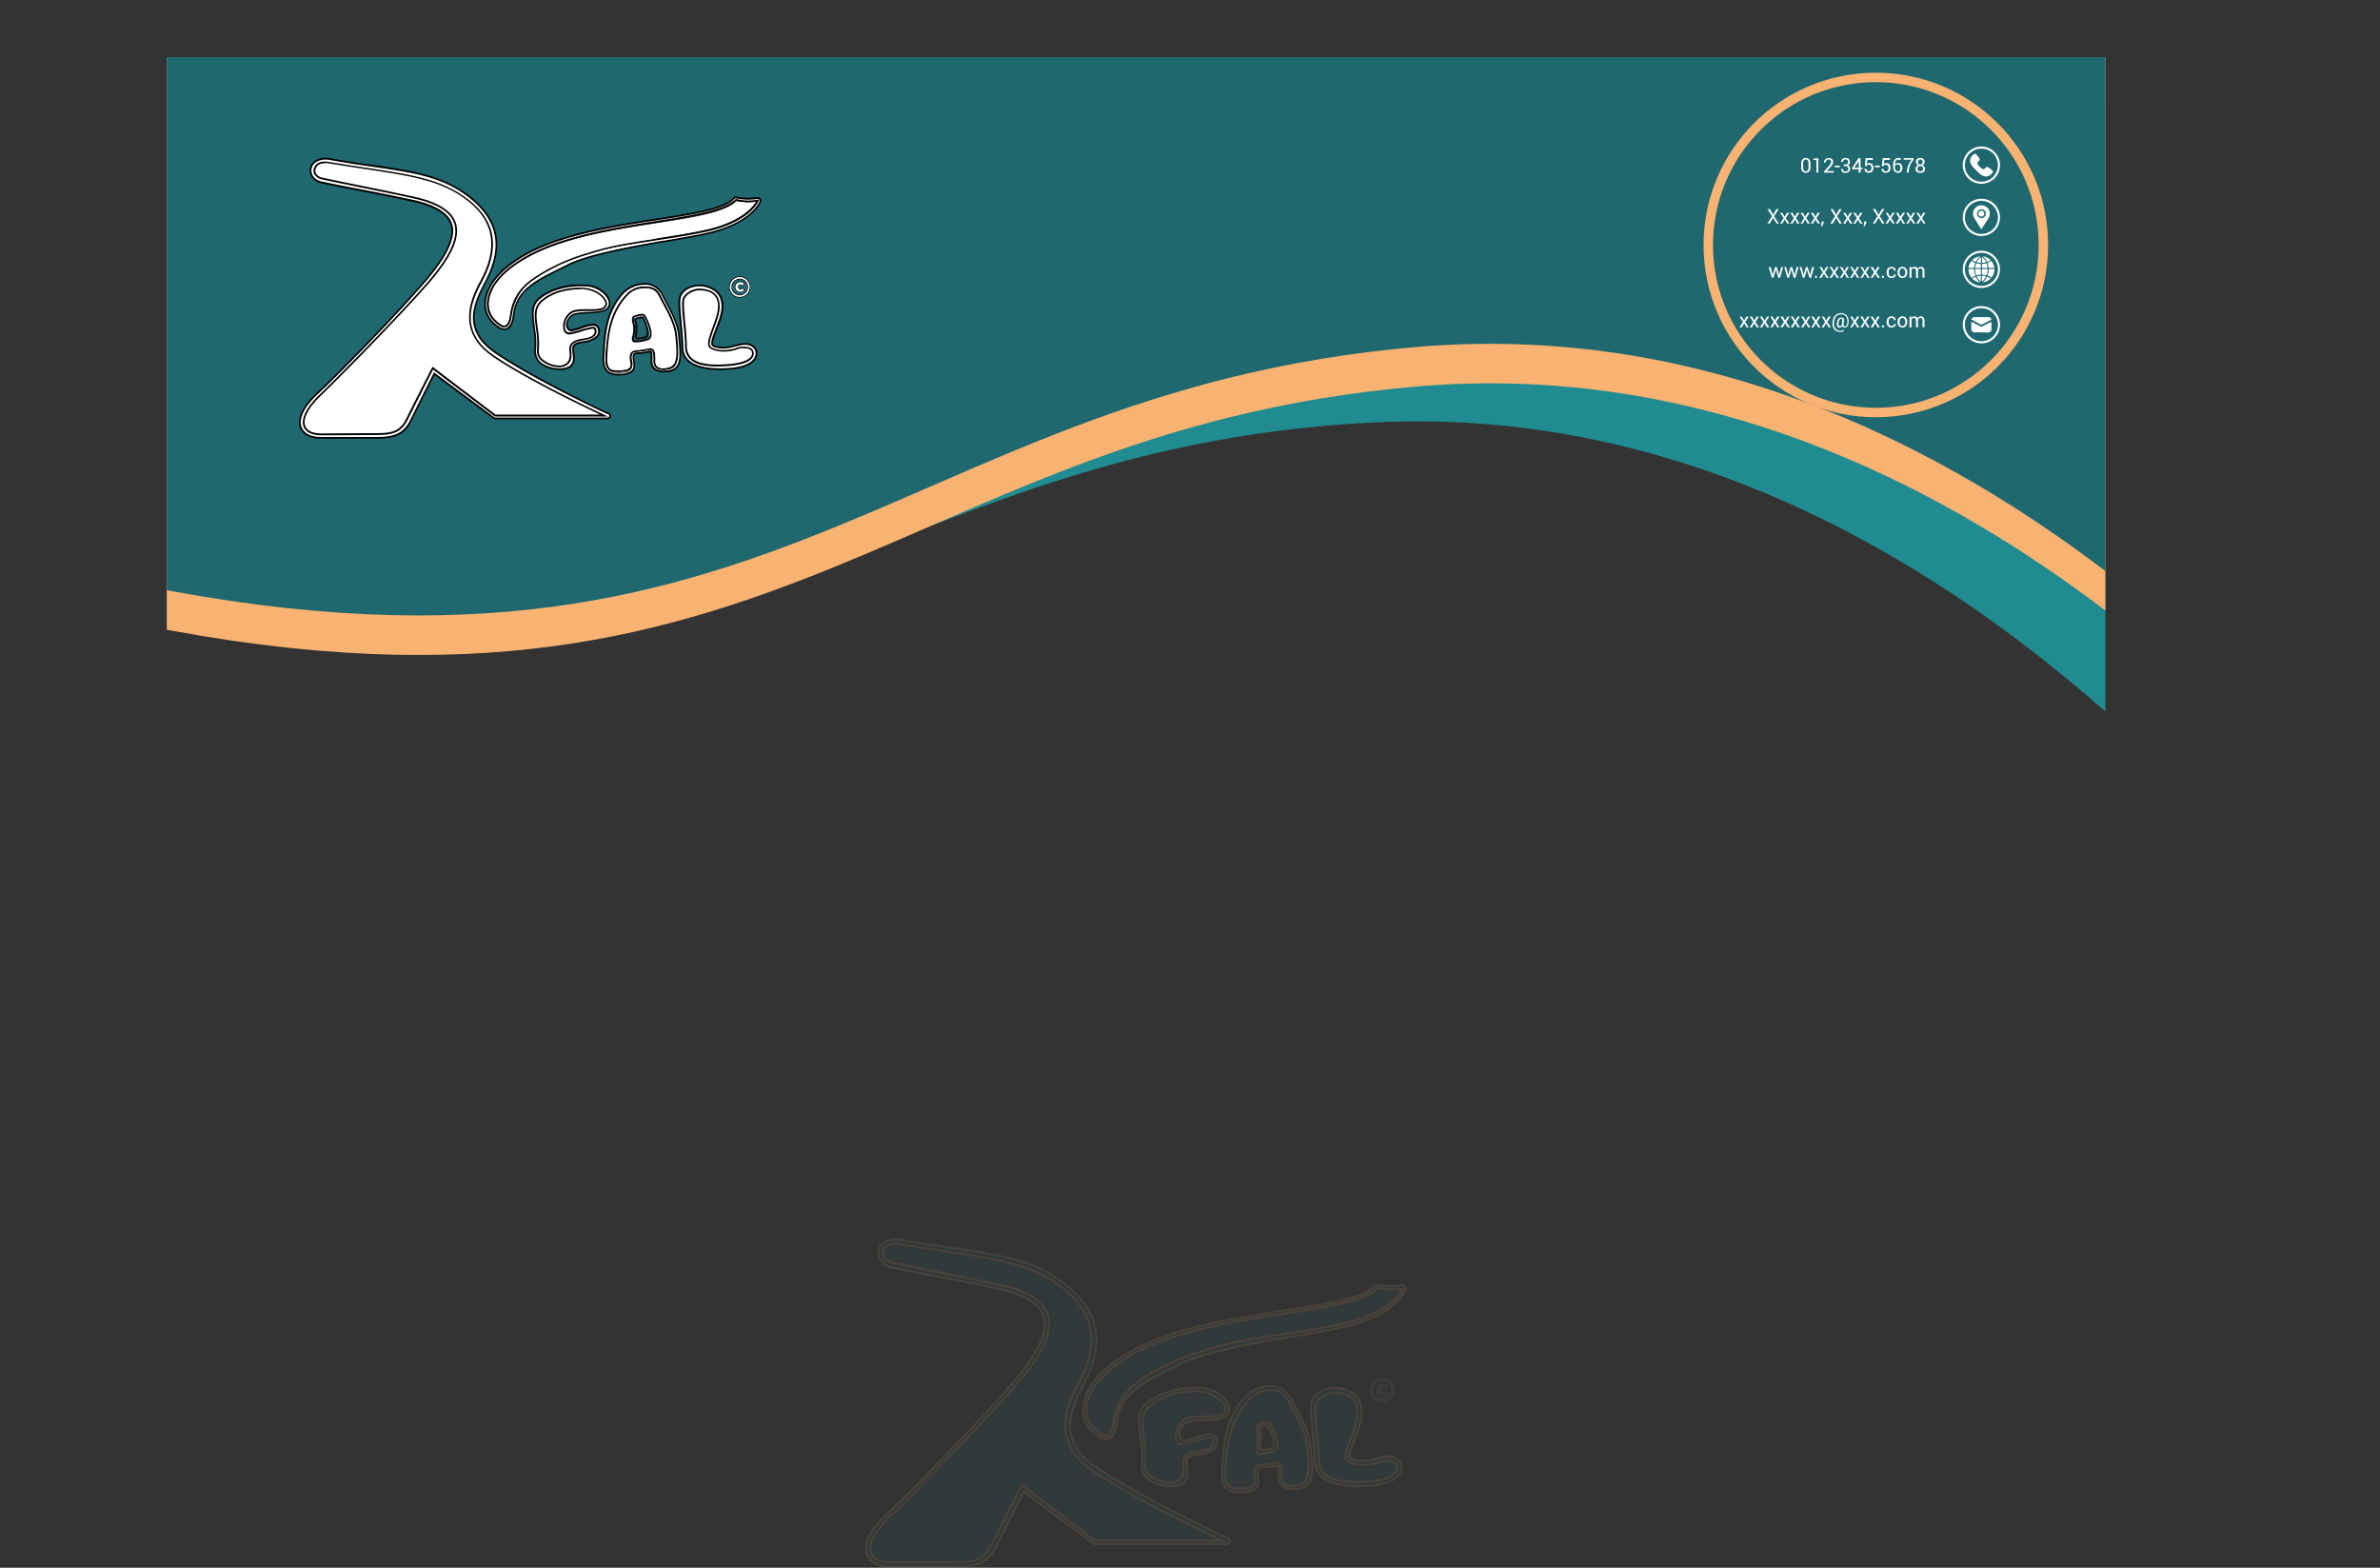 <svg id="Layer_1" data-name="Layer 1" xmlns="http://www.w3.org/2000/svg" xmlns:xlink="http://www.w3.org/1999/xlink" viewBox="0 0 755.59 497.71"><rect x="0" y="0" width="755.59" height="497.71" fill="#333333" stroke="none"/><defs><style>.cls-1,.cls-8{fill:none;}.cls-2{opacity:0.12;}.cls-3{fill:#1f6870;}.cls-4{fill:#f8b271;}.cls-5{clip-path:url(#clip-path);}.cls-6{fill:#208c91;}.cls-7{fill:#fff;}.cls-8{stroke:#f8b271;stroke-miterlimit:10;stroke-width:3px;}</style><clipPath id="clip-path" transform="translate(62.95 24.57)"><rect class="cls-1" x="-10" y="-6.42" width="615.44" height="287.44"/></clipPath></defs><title>37683_Letterhead_H</title><g class="cls-2"><path class="cls-3" d="M219.91,377.68c8.91,1.93,20,3.82,33.3,6.69,21.6,4.65,18.57,14.93,4.45,31.16C246,429,224.18,451,218.32,456.38c-9.61,8.83-7.6,16.26.47,16.26l21.88.16c6.81,0,10.63-2.27,12.84-6.8S262,448.93,262,448.93l22.28,16.56,42.88,0V464s-29.76-13.44-43.56-23.78c-11.09-8.32-6.87-16.7-2.81-24.88,4.59-9.26,8.85-21.68-6.93-33.18-10.92-8-22-8.55-42.21-11.66L222.16,369c-2.27-.38-5.43,1.26-6.08,3.23-.57,1.73.87,4.81,3.12,5.3Z" transform="translate(62.95 24.57)"/><path class="cls-4" d="M240.74,473.13H219.89c-4.15,0-7-1.48-7.91-4.17-1.24-3.5,1.06-8.18,6.5-13.18s27.34-27.12,39.2-40.77c8.45-9.72,11.85-16.76,10.38-21.53-1.22-4-6.06-6.89-14.38-8.68-7.34-1.58-14.4-2.95-20.07-4-4.76-.92-9.68-1.87-13.88-2.78a5.25,5.25,0,0,1-3.55-2.62,4.38,4.38,0,0,1-.35-3.47c.67-2,2.88-3.34,5.63-3.34a8.36,8.36,0,0,1,1.39.12l8,1.36c3,.45,5.73.85,8.34,1.23,15.25,2.2,25.32,3.65,34.89,10.62,15.85,11.55,12,24.1,6.94,33.75-4.21,8-7.72,17.13,3.93,25.12,13.65,9.36,40.77,22.23,41.66,22.56a1.47,1.47,0,0,1,1,.69,1.4,1.4,0,0,1,.1,1,.77.77,0,0,1-.21.46,1.86,1.86,0,0,1-1.39.43h-41.4a1.27,1.27,0,0,1-.76-.25l-21.81-16.24c-1.91,3.8-6.68,13.28-8.41,16.85C251.24,471.4,248,473.13,240.74,473.13ZM221.46,369.2c-2.47,0-4.43,1.14-5,2.89a3.74,3.74,0,0,0,.31,3,4.62,4.62,0,0,0,3.11,2.29c4.19.91,9.11,1.86,13.87,2.78,5.67,1.1,12.74,2.47,20.08,4,8.57,1.85,13.57,4.92,14.87,9.13,1.54,5-1.9,12.24-10.51,22.15-11.88,13.66-33.68,35.7-39.25,40.82-5.23,4.81-7.48,9.24-6.33,12.48.86,2.41,3.45,3.74,7.3,3.74h20.85c6.92,0,10.05-1.64,12.42-6.5,1.79-3.68,6.81-13.67,8.59-17.2l.17-.35,22.43,16.7a.62.62,0,0,0,.37.12h41.4c.75,0,.95-.21,1-.29v-.07l0,0a.77.77,0,0,0,0-.55.89.89,0,0,0-.61-.38c-.13,0-27.64-12.91-41.85-22.65-12.09-8.29-8.47-17.75-4.14-26,5-9.42,8.7-21.67-6.75-32.92-9.44-6.87-19.45-8.32-34.6-10.5-2.62-.38-5.39-.78-8.35-1.23l-8-1.36A7.73,7.73,0,0,0,221.46,369.2ZM220,471.87c-3.48,0-5.85-1.12-6.66-3.17-1.17-2.92,1-7.3,5.95-12,6.11-5.82,27.86-27.87,39.32-40.86,9.09-10.31,12.51-17.57,10.76-22.87-1.44-4.38-6.49-7.45-15.42-9.37-7.17-1.54-13.88-2.91-19.81-4.12-5-1-9.82-2-13.93-2.89a4.17,4.17,0,0,1-2.84-1.82,2.81,2.81,0,0,1-.2-2.33c.55-1.67,1.91-2.49,4.16-2.49h.17c.4,0,7.69,1.18,9.15,1.42l5,.76c17.58,2.66,28.19,4.26,37.59,10.9,11.54,8.15,13.64,18.57,6.42,31.86-4.45,8.19-8,18.69,4.51,27.25,14,9.62,40.94,22,41.22,22.15l1.35.62H284.61l-.09-.07L261.57,447.4c-1.11,2.18-7.17,14.08-9.16,18.16-2.34,4.8-5,6.19-11.66,6.19Zm1.33-101.29c-2,0-3.08.65-3.54,2a2.18,2.18,0,0,0,.14,1.81,3.55,3.55,0,0,0,2.42,1.51c4.11.89,8.88,1.86,13.92,2.89,5.93,1.21,12.64,2.58,19.81,4.12,9.18,2,14.38,5.18,15.9,9.8,1.82,5.54-1.64,13-10.89,23.51-11.48,13-33.24,35.08-39.36,40.91-4.75,4.52-6.86,8.64-5.79,11.3.71,1.78,2.86,2.76,6.06,2.76l20.71-.12c6.47,0,8.85-1.25,11.08-5.83s9.27-18.38,9.34-18.52l.18-.35,23.48,17.82h39c-5.63-2.64-27.7-13.16-40-21.58-13.05-9-8.94-20.32-4.72-28.1,7-12.94,5-23.09-6.22-31-9.27-6.55-19.82-8.14-37.31-10.78l-5-.76c-3.45-.56-8.7-1.4-9-1.41Z" transform="translate(62.95 24.57)"/><path class="cls-3" d="M290.65,426.73c-.75,5.86-3.07,5.77-6.73,1.78-3.42-3.73-4-13.53,12-22.77,25-14.44,70.42-12.29,78.43-21.43a27.76,27.76,0,0,0,4.68.48c1.26,0,3.5-.28,3.5-.28s-3.12,7.86-20,11.41c-16.48,3.47-35.34,5.11-48.31,10.81s-22.11,8.91-23.53,20" transform="translate(62.95 24.57)"/><path class="cls-4" d="M288.07,431.67c-1.15,0-2.57-1-4.39-2.94a8.88,8.88,0,0,1-1.93-7.42c.6-3.9,3.51-9.81,14-15.85,13.46-7.78,33.19-10.82,49-13.26,13.78-2.12,25.68-4,29.31-8.11l.12-.14.18,0a27.59,27.59,0,0,0,4.62.47c1.23,0,3.43-.28,3.46-.28l.55-.07-.2.51c-.13.33-3.38,8.06-20.23,11.61-5,1.06-10.39,2-15.57,2.84-11.66,2-23.72,4-32.68,7.95l-2.57,1.12c-11.72,5.1-19.47,8.46-20.77,18.64-.37,2.86-1.12,4.43-2.32,4.81A1.94,1.94,0,0,1,288.07,431.67Zm86.36-47c-3.93,4.23-15.82,6.06-29.58,8.18-15.8,2.43-35.46,5.46-48.81,13.18-10.23,5.91-13.06,11.63-13.64,15.39a8.34,8.34,0,0,0,1.76,6.88c1.9,2.08,3.36,3,4.3,2.67s1.54-1.73,1.87-4.27c1.35-10.54,9.66-14.15,21.16-19.15l2.57-1.12c9-4,21.14-6,32.84-8,5.16-.87,10.51-1.78,15.54-2.84,14-2.94,18.44-8.91,19.49-10.7-.76.09-2.06.21-2.93.21A27.52,27.52,0,0,1,374.43,384.65Z" transform="translate(62.95 24.57)"/><path class="cls-3" d="M374.31,384.3a27.73,27.73,0,0,0,4.68.48c1.26,0,3.5-.28,3.5-.28s-3.12,7.86-20,11.41c-16.48,3.47-35.74,4.67-48.71,10.36s-21.72,9.36-23.14,20.47c-.41,3.19-1.28,4.61-2.58,4.61-1.09,0-2.48-1-4.15-2.84-3.42-3.73-4-13.53,12-22.77,25-14.44,70.42-12.29,78.43-21.43m0-1a1,1,0,0,0-.72.33c-3.48,4-15.28,5.79-28.93,7.9-15.9,2.45-35.7,5.5-49.25,13.33-10.76,6.22-13.72,12.39-14.31,16.48a9.59,9.59,0,0,0,2.13,7.91c2,2.15,3.51,3.15,4.86,3.15,2.84,0,3.37-4.14,3.54-5.5,1.25-9.77,8.71-13.41,20.23-18.41l2.48-1.1c8.89-3.91,21.15-5.63,32.77-7.59,5.18-.88,10.54-1.78,15.6-2.85,17.18-3.62,20.56-11.68,20.7-12a1.07,1.07,0,0,0-.12-1,1,1,0,0,0-.78-.41h-.12s-2.19.28-3.38.28a27,27,0,0,1-4.51-.46l-.18,0" transform="translate(62.95 24.57)"/><path class="cls-4" d="M288.08,432.69c-1.44,0-3.06-1-5.1-3.25a9.91,9.91,0,0,1-2.21-8.18c.6-4.16,3.6-10.43,14.47-16.71,13.62-7.87,33.44-10.92,49.36-13.37,13.62-2.1,25.34-3.91,28.74-7.79a1.31,1.31,0,0,1,1.21-.41,26.86,26.86,0,0,0,4.44.45c1.13,0,3.2-.25,3.33-.27h.17a1.29,1.29,0,0,1,1,.54,1.4,1.4,0,0,1,.16,1.33c-.14.35-3.57,8.57-20.93,12.22-5,1.05-10.28,1.95-15.39,2.81l-.22,0c-18.32,3.1-29.82,5.93-35.16,8.66l-3.18,1.61c-9.49,4.76-15.76,7.91-16.87,16.56C291.76,428.34,291.2,432.69,288.08,432.69Zm86.23-49.1a.63.63,0,0,0-.47.22c-3.55,4.06-15.39,5.89-29.09,8-15.91,2.45-35.67,5.49-49.18,13.3-10.65,6.16-13.57,12.23-14.15,16.24a9.27,9.27,0,0,0,2,7.64c1.9,2.08,3.37,3,4.62,3,2.55,0,3.06-3.93,3.22-5.22,1.15-9,7.89-12.37,17.22-17.05l3.18-1.61c5.4-2.76,17-5.62,35.34-8.72l.22,0c5.1-.87,10.38-1.76,15.36-2.81,17-3.58,20.33-11.49,20.46-11.82a.75.75,0,0,0-.08-.71.63.63,0,0,0-.51-.27h-.1a33.7,33.7,0,0,1-3.4.28,27.18,27.18,0,0,1-4.58-.47Zm-86.23,48.07c-1.16,0-2.56-.94-4.39-2.94a8.88,8.88,0,0,1-1.93-7.42c.6-3.9,3.51-9.81,14-15.85,13.44-7.77,32.4-10.77,49.14-13.43,13.77-2.18,25.68-4.07,29.43-8.16v0h0l.06-.07.13.11a21.91,21.91,0,0,0,4.5.58c1.23,0,3.43-.28,3.46-.28l.55-.07-.2.51c-.13.33-3.38,8.07-20.23,11.61-2.64.55-5.55,1.09-9.16,1.69-2.52.42-5,.8-7.57,1.19l-2.61.4c-3.38.52-6.87,1.06-10.29,1.67l-3.22.6a104,104,0,0,0-10.36,2.76,78.52,78.52,0,0,0-10.23,3.75c-.93.44-1.87.9-2.79,1.37s-1.82,1-2.71,1.46-1.71,1-2.52,1.5c-2.78,1.75-6.22,4.25-8.11,8a21.22,21.22,0,0,0-2,6.14C290.48,430.16,289.58,431.67,288.08,431.67Zm86.44-47.13c-4.14,4.09-15.95,6-29.57,8.12-16.68,2.65-35.58,5.64-48.91,13.35-10.23,5.91-13.06,11.63-13.64,15.39a8.34,8.34,0,0,0,1.76,6.88c1.66,1.81,3,2.73,3.91,2.73.69,0,1.68-.45,2.26-4.34a21.88,21.88,0,0,1,2.08-6.34c2-3.9,5.49-6.47,8.35-8.27.82-.52,1.68-1,2.54-1.52s1.81-1,2.73-1.47,1.88-.94,2.81-1.38a79.37,79.37,0,0,1,10.32-3.79,105,105,0,0,1,10.42-2.77l3.23-.61c3.43-.61,6.93-1.15,10.31-1.67l2.61-.4c2.52-.39,5-.77,7.57-1.19,3.6-.59,6.5-1.13,9.14-1.68,14-2.94,18.44-8.91,19.49-10.7-.76.09-2.06.21-2.93.21A21.93,21.93,0,0,1,374.52,384.54Z" transform="translate(62.95 24.57)"/><path class="cls-3" d="M308.31,446.62c-3.66-.11-8.07-2.08-7.7-6.44s-.27-6.81-.65-10.35-.62-6.45,2.09-8.66c4.13-3.36,10.27-4.86,16.36-4.44s9.29,5.55,7.24,7.65-10.38.48-13.08,2.53c-3.7,2.79-2.23,7.29,1.29,6.48s7.32-2.81,8-1.74c1.82,3.07-1.47,4.48-4.38,4.88s-5.11,1-4.73,3.88,1.17,6.38-4.4,6.22" transform="translate(62.95 24.57)"/><path class="cls-4" d="M308.68,446.95h-.38c-2.13-.06-5-.8-6.68-2.69a5.26,5.26,0,0,1-1.33-4.1,32.28,32.28,0,0,0-.35-7.86c-.11-.77-.21-1.57-.31-2.43-.36-3.38-.71-6.58,2.21-8.94,4.07-3.31,10.12-5,16.59-4.51,4.22.29,7,2.78,7.88,5a3,3,0,0,1-.43,3.23c-1.12,1.16-3.78,1.27-6.6,1.39-2.59.11-5.26.22-6.52,1.17-2,1.53-2.34,3.51-1.78,4.71a2.3,2.3,0,0,0,2.8,1.19c1.23-.28,2.52-.72,3.67-1.11,2.38-.81,4.1-1.39,4.64-.48a2.92,2.92,0,0,1,.33,2.85c-.86,1.78-3.75,2.35-4.95,2.51-3.2.43-4.77,1.1-4.45,3.52l.06.44c.24,1.71.51,3.66-.61,4.91C311.74,446.54,310.49,446.95,308.68,446.95Zm-.36-.65c1.81.06,3-.28,3.68-1,.92-1,.68-2.73.45-4.38l-.06-.45c-.43-3.24,2.24-3.87,5-4.25,2.28-.31,3.95-1.11,4.45-2.15a2.32,2.32,0,0,0-.31-2.24c-.28-.47-2.27.22-3.87.76-1.16.39-2.47.84-3.73,1.13a3,3,0,0,1-3.53-1.55c-.67-1.43-.33-3.76,2-5.5,1.42-1.07,4.19-1.19,6.88-1.3s5.22-.22,6.16-1.19a2.34,2.34,0,0,0,.29-2.55c-.77-2-3.38-4.28-7.32-4.55-6.22-.41-12.25,1.2-16.14,4.36-2.64,2.14-2.33,5-2,8.37.09.85.2,1.64.3,2.41a32.87,32.87,0,0,1,.35,8,4.64,4.64,0,0,0,1.16,3.61c1.55,1.73,4.23,2.41,6.22,2.47Z" transform="translate(62.95 24.57)"/><path class="cls-3" d="M316.4,416.05c-5.93,0-11.46,1.73-15.18,4.75-3,2.44-2.65,5.65-2.28,9.06.09.86.2,1.66.31,2.44a32,32,0,0,1,.35,7.85,5.64,5.64,0,0,0,2.74,5.35,11.67,11.67,0,0,0,5.93,1.73h.42a6.94,6.94,0,0,0,3.78-.88c1.93-1.25,1.61-3.54,1.33-5.56l-.06-.45c-.33-2.47,1.34-2.89,3.94-3.24a8.45,8.45,0,0,0,5-2,2.81,2.81,0,0,0,.16-3.63,1.91,1.91,0,0,0-1.71-.71,14.09,14.09,0,0,0-4,1,37.18,37.18,0,0,1-3.56,1.08,2,2,0,0,1-.44.06,1.42,1.42,0,0,1-1.1-.58c-1-1.17-.68-3.42,1.42-5,1.06-.8,3.55-.9,6-1,2.89-.12,5.89-.25,7.19-1.59s.95-3.27-.6-5.11a10.57,10.57,0,0,0-7.41-3.46c-.7,0-1.42-.07-2.12-.07" transform="translate(62.95 24.57)"/><path class="cls-4" d="M308.68,447.56h-.42a12,12,0,0,1-6.11-1.78,6,6,0,0,1-2.89-5.65,31.61,31.61,0,0,0-.35-7.78c-.11-.78-.22-1.58-.31-2.45-.38-3.49-.74-6.79,2.4-9.34,3.78-3.07,9.38-4.83,15.38-4.83.73,0,1.46,0,2.15.07a10.87,10.87,0,0,1,7.64,3.57c1.66,2,1.89,4.2.58,5.54s-4.44,1.56-7.39,1.69c-2.27.1-4.83.2-5.81.94a4.28,4.28,0,0,0-1.79,2.81,2.29,2.29,0,0,0,.43,1.74,1.1,1.1,0,0,0,1.21.41c1.2-.28,2.55-.74,3.53-1.07a14.24,14.24,0,0,1,4.13-1,2.22,2.22,0,0,1,2,.87,3.14,3.14,0,0,1-.2,4,8.75,8.75,0,0,1-5.15,2.15c-2.7.37-3.94.77-3.66,2.88l.06.45c.28,2,.63,4.51-1.48,5.88A7.25,7.25,0,0,1,308.68,447.56Zm7.72-31.18c-5.85,0-11.31,1.71-15,4.68-2.86,2.33-2.52,5.45-2.17,8.77.09.86.2,1.66.31,2.43a32.21,32.21,0,0,1,.35,7.92,5.34,5.34,0,0,0,2.6,5.05,11.34,11.34,0,0,0,5.76,1.68h.41a6.62,6.62,0,0,0,3.6-.82c1.76-1.14,1.47-3.22,1.19-5.24l-.06-.45c-.4-3,2.05-3.31,4.21-3.61a8.15,8.15,0,0,0,4.76-1.94,2.49,2.49,0,0,0,.12-3.25,1.64,1.64,0,0,0-1.43-.55,14,14,0,0,0-3.92,1,37.33,37.33,0,0,1-3.59,1.09,1.74,1.74,0,0,1-1.86-.63,2.93,2.93,0,0,1-.57-2.23,4.92,4.92,0,0,1,2-3.25c1.14-.86,3.69-1,6.15-1.07,2.84-.12,5.76-.24,7-1.49,1.06-1.09.82-3-.61-4.67a10.23,10.23,0,0,0-7.18-3.34C317.83,416.4,317.12,416.38,316.4,416.38Zm-8,30.09H308c-1.36-.06-4.74-.85-6.54-2.89a4.44,4.44,0,0,1-1.15-3.42,31.92,31.92,0,0,0-.35-7.86c-.11-.78-.21-1.57-.31-2.43-.37-3.41-.42-6.21,2.51-8.58,3.62-2.94,8.6-4.48,14.42-4.46,4.83,0,8.5,2.48,9.52,4.85a2.33,2.33,0,0,1-.32,2.68c-1.13,1.16-3.67,1.15-6.36,1.14-2.48,0-5.06,0-6.32.93-2.14,1.62-2.85,4.36-2.28,6a1.65,1.65,0,0,0,1.62,1.21,25.74,25.74,0,0,0,4.24-1.07,23.16,23.16,0,0,1,4.33-1.07,1.22,1.22,0,0,1,1.15.54,2.54,2.54,0,0,1,0,2.34c-.61,1.08-2.17,1.79-4.65,2.13-3.43.46-4.76,1.63-4.46,3.89s0,3.77-1,4.8A4.74,4.74,0,0,1,308.4,446.47Zm8-29c-5.58,0-10.37,1.49-13.84,4.31-2.67,2.17-2.63,4.69-2.27,8,.09.86.2,1.65.3,2.42a32.93,32.93,0,0,1,.35,8,3.81,3.81,0,0,0,1,2.93c1.64,1.87,4.86,2.62,6.08,2.67a4.41,4.41,0,0,0,3.57-1.09c.8-.87,1.07-2.31.81-4.27-.46-3.47,2.64-4.3,5-4.62s3.67-.93,4.17-1.8a1.9,1.9,0,0,0,0-1.76.83.83,0,0,0-.55-.14,24.16,24.16,0,0,0-4.14,1,24.85,24.85,0,0,1-4.41,1.1,2.25,2.25,0,0,1-2.25-1.65c-.64-1.83.13-4.92,2.51-6.71,1.43-1.08,4.11-1.07,6.71-1.06,2.43,0,5,0,5.89-.94a1.73,1.73,0,0,0,.19-2c-.95-2.21-4.54-4.46-8.93-4.46h-.16Z" transform="translate(62.95 24.57)"/><path class="cls-3" d="M368.44,446.65c-6.09,0-13.15-1.21-13.19-7.63s-1.65-15.23-1-18.24,4.2-4.21,6.77-4.14,9.71,1.62,6.77,11.32c-1.29,4.25-4.18,9.41-2.78,10.72,2,1.84,7.91,1.14,10.15.31s4.93-.43,5.64,1.46,0,6.2-12.39,6.2" transform="translate(62.95 24.57)"/><path class="cls-4" d="M368.44,447c-8.94,0-13.48-2.68-13.52-8,0-2.79-.33-6-.63-9.06-.39-4-.73-7.51-.33-9.26.76-3.35,4.69-4.49,7.1-4.39.73,0,4.48.27,6.51,3.09,1.49,2.07,1.68,5,.57,8.66-.4,1.33-1,2.74-1.49,4.1-1.07,2.72-2.18,5.53-1.38,6.29,1.84,1.73,7.72,1,9.82.24,2.3-.85,5.27-.46,6.05,1.65a3.43,3.43,0,0,1-.44,3.19C379.6,445.1,376.58,447,368.44,447Zm-7.6-30c-2.23,0-5.59,1-6.24,3.89-.37,1.64,0,5.24.35,9,.3,3.1.61,6.3.63,9.12,0,4.85,4.36,7.31,12.87,7.31,7.87,0,10.72-1.72,11.72-3.17a2.79,2.79,0,0,0,.37-2.59c-.65-1.73-3.21-2-5.22-1.26-2.16.8-8.34,1.64-10.49-.38-1.12-1.06,0-3.81,1.22-7,.53-1.35,1.08-2.75,1.48-4.05,1.05-3.47.89-6.19-.47-8.09-1.85-2.57-5.32-2.8-6-2.82Z" transform="translate(62.95 24.57)"/><path class="cls-3" d="M361.87,421.53c.08,0-.81-1.18-.73-1.18,2.57.07,6.88-2.56,3.94,7.15-1.29,4.25-3.14,10.42-1.75,11.73.91.86,2.64,3.09,4.51,3.09a32.29,32.29,0,0,0,7.31-.93,6.51,6.51,0,0,1,2.11-.73c1.54,0,1.07-.58,1.54.69.7,1.88,2.29,4.55-10.15,4.55-6.09,0-10.56-.89-10.6-7.31-.06-8.53,0-11.08,1.22-16.32.66-2.92-.68-1.91,1.87-1.91m-.31-4.29c-3,0-6.65,1.45-7.37,4.63-.4,1.76-.06,5.25.33,9.29.3,3.08.61,6.27.63,9.05,0,3.75,2.48,8.21,14,8.21,5.89,0,9.92-.94,12-2.79a3.7,3.7,0,0,0,1.21-4.14c-.53-1.42-2.14-2.3-4.2-2.3a7.72,7.72,0,0,0-2.65.48,17.31,17.31,0,0,1-5.21.78c-1.86,0-3.24-.33-3.87-.93s.47-3.71,1.43-6.15c.54-1.36,1.09-2.77,1.5-4.11,1.33-4.4.81-7.71-1.56-9.82a9.9,9.9,0,0,0-6-2.2h-.27" transform="translate(62.95 24.57)"/><path class="cls-4" d="M368.44,447.56c-11.82,0-14.33-4.64-14.36-8.53,0-2.78-.33-6-.63-9-.4-4.11-.73-7.59-.32-9.39.76-3.36,4.52-4.88,7.69-4.88h.27A10.23,10.23,0,0,1,367.3,418c2.47,2.2,3,5.62,1.65,10.16-.4,1.32-.94,2.7-1.47,4l0,.09c-.73,1.84-2.08,5.26-1.51,5.79s1.7.75,3.66.84a14.49,14.49,0,0,0,4.08-.69c3.09-.8,6.59-1.7,8.45,1.75a4.28,4.28,0,0,1-1.49,4.67C378.51,446.59,374.4,447.56,368.44,447.56Zm-7.61-31.18c-2.92,0-6.37,1.37-7.06,4.38-.39,1.7-.05,5.13.33,9.1.31,3.16.62,6.35.64,9.16,0,5.16,4.77,7.89,13.71,7.89,5.8,0,9.76-.91,11.77-2.71a3.74,3.74,0,0,0,1.36-3.88c-1.62-3-4.58-2.24-7.72-1.43a15.23,15.23,0,0,1-4.28.71c-2.18-.1-3.43-.41-4.08-1-.82-.77,0-3.18,1.35-6.5l0-.09c.52-1.33,1.06-2.7,1.45-4,1.29-4.27.8-7.46-1.46-9.49a9.56,9.56,0,0,0-5.79-2.12Zm6.57,29.85c-5,0-8.19-.88-10.11-2.73a6.41,6.41,0,0,1-1.88-4.76c0-2.8-.34-6-.62-8.81-.38-3.77-.7-7-.31-8.76s3.16-3.89,6.12-3.95h0c3.2.09,5.37,1,6.61,2.7s1.46,4.58.39,8.11c-.38,1.25-.86,2.56-1.32,3.83-1,2.84-2.12,5.77-1.47,6.78s3,1.47,4.84,1.47a15,15,0,0,0,5.09-.87,5.32,5.32,0,0,1,2.06-.39c1.19,0,3.41,0,4,1.59a2.63,2.63,0,0,1-.29,2.47c-1.35,2-5.34,3.11-11.86,3.29Zm-6.79-28.36c-2.62.06-5.14,1.93-5.49,3.44s0,5,.32,8.55c.28,2.83.6,6,.62,8.87a5.78,5.78,0,0,0,1.68,4.3c1.91,1.85,5.47,2.68,10.9,2.52,7.84-.22,10.49-1.75,11.34-3a2,2,0,0,0,.22-1.88c-.4-1.08-2-1.17-3.39-1.17a4.7,4.7,0,0,0-1.84.35,15.69,15.69,0,0,1-5.31.91c-1.72,0-4.61-.56-5.39-1.77s.22-4.1,1.41-7.36c.46-1.26.94-2.56,1.31-3.79,1-3.33.91-5.87-.29-7.54S363.59,418,360.61,417.87Z" transform="translate(62.95 24.57)"/><path class="cls-3" d="M352.22,435c-.55-5.08-3.4-9.54-6.22-15s-9.59-3.81-12.37-1c-7.13,7.34-7.34,17.65-7.75,23.56s2.09,6.55,5.07,6.5c6.61-.12,4.31-3.45,4.42-5.94.07-1.7.73-1.87,1.8-1.93a43.35,43.35,0,0,0,5.16-.74c1.67-.35,1.5,1.95,1.46,3.84s.21,4,5,3.54,4.25-5.42,3.45-12.84m-10.63,2c-2.54.62-5.75,1.27-6.31.2s1.15-2.47.6-5.82c-.27-1.66-.55-3.11,1.17-3.52s3.27-1.12,4.13.79c1.24,2.73,2.94,7.72.4,8.35" transform="translate(62.95 24.57)"/><path class="cls-4" d="M330.64,449a5.09,5.09,0,0,1-3.85-1.24c-1-1.07-1.42-2.91-1.22-5.61,0-.56.07-1.16.11-1.78.34-5.95.87-14.94,7.4-21.66a10.38,10.38,0,0,1,8.33-2.85,6.38,6.38,0,0,1,4.89,3.56c.51,1,1,1.94,1.51,2.87,2.3,4.32,4.29,8.06,4.74,12.29h0c.58,5.36,1,9.6-.69,11.73a4.24,4.24,0,0,1-3.05,1.47c-2.13.21-3.58-.07-4.42-.84a3.78,3.78,0,0,1-.92-3v-.4c0-1.16.06-2.61-.44-3a.71.71,0,0,0-.64-.1,43.58,43.58,0,0,1-5.21.75c-1,.05-1.43.14-1.49,1.62a8.68,8.68,0,0,0,.15,1.6c.18,1.18.36,2.4-.42,3.32s-2.15,1.29-4.47,1.33Zm9.59-32.58a10,10,0,0,0-6.69,2.74c-6.37,6.55-6.88,15.4-7.22,21.25,0,.63-.07,1.23-.11,1.79-.18,2.51.16,4.19,1,5.12a4.72,4.72,0,0,0,3.69,1c2.09,0,3.39-.4,4-1.1s.44-1.72.27-2.8a9.12,9.12,0,0,1-.15-1.73c.08-2,1-2.18,2.11-2.24a43,43,0,0,0,5.11-.74,1.35,1.35,0,0,1,1.19.23c.74.62.71,2.1.67,3.54v.39a3.25,3.25,0,0,0,.71,2.54c.69.64,2,.86,3.92.67a3.63,3.63,0,0,0,2.61-1.23c1.55-1.91,1.11-6,.54-11.25h0c-.44-4.1-2.4-7.79-4.67-12-.5-.93-1-1.89-1.51-2.88a5.76,5.76,0,0,0-4.4-3.22A7.31,7.31,0,0,0,340.23,416.4ZM337,437.68c-1,0-1.68-.21-2-.75a2.4,2.4,0,0,1,.15-1.92,7.59,7.59,0,0,0,.42-4l0-.1c-.27-1.63-.55-3.31,1.43-3.79l.63-.16c1.48-.39,3-.79,3.87,1.13.76,1.67,2.42,5.78,1.45,7.77a1.84,1.84,0,0,1-1.27,1h0A22.07,22.07,0,0,1,337,437.68Zm2.48-10.38a7.06,7.06,0,0,0-1.65.3l-.65.16c-1.33.32-1.24,1.27-.94,3.05l0,.1a8.17,8.17,0,0,1-.45,4.3c-.24.71-.36,1.1-.19,1.42.33.64,2.33.52,5.94-.37h0a1.2,1.2,0,0,0,.84-.68c.69-1.42-.3-4.66-1.46-7.22A1.49,1.49,0,0,0,339.44,427.29Z" transform="translate(62.95 24.57)"/><path class="cls-3" d="M340.27,416.78c2.27,0,4.44.24,5.74,2.77,2.82,5.5,5.67,10,6.22,15,.8,7.42,1.33,12.37-3.45,12.84-.46,0-.88.07-1.26.07-3.56,0-3.75-1.9-3.72-3.61S344,440,342.65,440a1.44,1.44,0,0,0-.32,0,43.81,43.81,0,0,1-5.16.74c-1.07.06-1.73.23-1.8,1.93-.11,2.49,2.19,5.82-4.42,5.94h-.31c-2.84,0-5.17-.8-4.76-6.5a34.47,34.47,0,0,1,9.51-21.86c1.5-1.54,2.21-3.52,4.87-3.52m-2.39,21.54c1.29,0,2.94-1.12,4.5-1.5,2.54-.62.94-7.43-.72-9.72a4.66,4.66,0,0,0-2.73-1.77,18.4,18.4,0,0,0-2.88.73c-1.72.41-3.5,3.46-1.54,4.91,2.81,2.08-1.5,6.71-.93,7.8.22.42,2.56-.69,3.38-.69m3.28-22.6a11.22,11.22,0,0,0-7.61,3.09c-6.59,6.78-7.11,15.8-7.46,21.77,0,.63-.07,1.23-.11,1.79-.22,3.13.33,5.08,1.75,6.15a6.34,6.34,0,0,0,3.85,1H331c2.17,0,3.66-.41,4.56-1.14,1.25-1,1-2.43.82-3.79a8.72,8.72,0,0,1-.15-1.58c.05-1.3.32-1.31,1-1.35a44.89,44.89,0,0,0,5.33-.76h.06c.4.31.36,2,.34,2.88v.39a3.69,3.69,0,0,0,1.26,3.38,5.58,5.58,0,0,0,3.3.83,13.64,13.64,0,0,0,1.37-.07c5.56-.55,5-5.69,4.17-13.48-.46-4.25-2.45-8-4.75-12.33-.5-.93-1-1.89-1.51-2.88a7.07,7.07,0,0,0-6.56-3.87m-3.28,21.28c-.23,0-.78,0-.87-.18s0-.72.2-1.32a8.27,8.27,0,0,0,.45-4.35l0-.1c-.29-1.76-.32-2.55.63-2.78l.66-.17a6.5,6.5,0,0,1,1.43-.28c.19,0,.6,0,1,.85,1.82,4,2.21,7.28.93,7.6a22,22,0,0,1-4.38.74" transform="translate(62.95 24.57)"/><path class="cls-4" d="M330.65,449.58a6.63,6.63,0,0,1-4-1c-1.51-1.14-2.1-3.18-1.88-6.43,0-.56.07-1.15.11-1.78.35-6,.88-15.11,7.55-22a11.57,11.57,0,0,1,7.84-3.19,7.38,7.38,0,0,1,6.85,4c.47.91.93,1.79,1.39,2.64l.12.23c2.32,4.36,4.32,8.13,4.79,12.45.62,5.71,1.06,9.83-.79,12.11a5.1,5.1,0,0,1-3.67,1.73c-.48,0-1,.07-1.4.07a5.88,5.88,0,0,1-3.49-.9,4.07,4.07,0,0,1-1.4-3.65v-.39a7.83,7.83,0,0,0-.15-2.51,45.57,45.57,0,0,1-5.23.74c-.63,0-.68,0-.72,1a7.87,7.87,0,0,0,.13,1.42v.1c.21,1.38.46,3-.94,4.09-.95.78-2.5,1.18-4.75,1.22Zm9.58-33.78a10.88,10.88,0,0,0-7.38,3c-6.5,6.69-7,15.63-7.37,21.55,0,.64-.07,1.24-.11,1.8-.21,3,.3,4.87,1.62,5.87a6,6,0,0,0,3.66.92H331c2.1,0,3.52-.39,4.36-1.07,1.11-.91.91-2.16.71-3.49l0-.1a8.4,8.4,0,0,1-.13-1.54c.06-1.45.44-1.61,1.34-1.66a43.9,43.9,0,0,0,5.28-.76l.15,0,.18.08c.45.35.51,1.46.47,3.14v.39a3.37,3.37,0,0,0,1.13,3.11,5.28,5.28,0,0,0,3.11.77,13.28,13.28,0,0,0,1.34-.07,4.5,4.5,0,0,0,3.23-1.49c1.68-2.06,1.22-6.28.65-11.62-.45-4.2-2.43-7.92-4.72-12.22l-.12-.23c-.46-.86-.93-1.74-1.4-2.65A6.75,6.75,0,0,0,340.23,415.8Zm-9.51,32.48c-1.47,0-3,0-3.91-1s-1.17-2.56-1-5.14l.06-.9c.4-6,1-15,7.87-22.08a8.86,8.86,0,0,1,6.53-2.68c2.17,0,4.41.23,5.84,3,.53,1,1.07,2,1.58,3,2.27,4.24,4.22,7.9,4.68,12.09.78,7.24,1,12-3.52,12.74l-.46.09a3.82,3.82,0,0,1-.81.12,4.29,4.29,0,0,1-3.17-1,3.79,3.79,0,0,1-.77-2.91c0-1.78-.18-2.92-.63-3.37a.68.68,0,0,0-.49-.22l-.07,0a46.38,46.38,0,0,1-5.29.78c-.79,0-1.62.3-1.68,1.92a7.76,7.76,0,0,0,.14,1.54,3.26,3.26,0,0,1-.32,2.74c-.67.8-2.13,1.2-4.58,1.24Zm9.55-31.18a8.22,8.22,0,0,0-6.06,2.49c-6.69,6.89-7.29,15.79-7.68,21.67l-.06.9c-.17,2.36.1,3.89.81,4.66s1.8.82,3.38.82c2.26,0,3.61-.37,4.14-1s.33-1.32.18-2.22a8.35,8.35,0,0,1-.15-1.67c.07-1.63.82-2.47,2.3-2.54a45.14,45.14,0,0,0,5.18-.76.45.45,0,0,1,.19,0,1.33,1.33,0,0,1,1,.41c.59.6.85,1.82.81,3.84a3.24,3.24,0,0,0,.58,2.44,3.72,3.72,0,0,0,2.7.76,3.21,3.21,0,0,0,.67-.1l.49-.1c3.62-.57,3.84-4,3-12-.44-4.06-2.37-7.67-4.6-11.85-.52-1-1.06-2-1.59-3C344.27,417.31,342.32,417.1,340.27,417.1Zm-3.32,20.16c-.56,0-.89,0-1.15-.55a2.46,2.46,0,0,1,0-1.86A8.38,8.38,0,0,0,336,431c0-.31-.12-.61-.18-.89-.27-1.21-.58-2.59,1.13-3l.62-.16a7.41,7.41,0,0,1,1.81-.33c1,0,1.36.73,1.79,1.67,1.61,3.54,2.08,5.89,1.46,7.18a1.88,1.88,0,0,1-1.31,1l-.72.18a13.11,13.11,0,0,1-3.33.56h-.36Zm2.48-10a7,7,0,0,0-1.64.3l-.64.16c-1,.24-1,.77-.64,2.23.07.3.14.61.19.93a9,9,0,0,1-.24,4.11c-.18.68-.26,1.05-.09,1.39s.11.2.72.2h.22a12.71,12.71,0,0,0,3.17-.54l.73-.18a1.24,1.24,0,0,0,.88-.68c.53-1.08,0-3.31-1.46-6.62C340.16,427.57,339.9,427.3,339.42,427.3Zm-2,8.87a.72.72,0,0,1-.56-.32,1.19,1.19,0,0,1-.11-1.08,18.12,18.12,0,0,0,.15-4.06,7.86,7.86,0,0,0-.34-1.29c-.13-.39-.22-.66-.08-.93a1,1,0,0,1,.67-.39l.62-.17.27-.07a4.07,4.07,0,0,1,1.22-.17c.46-.07.71.14,1,.84,1,2.15,2,5,1.31,6.42a1.32,1.32,0,0,1-.89.73A11.93,11.93,0,0,1,337.47,436.17Zm2-7.87a.3.3,0,0,1-.14,0,3.41,3.41,0,0,0-1.06.15l-.26.07-.64.17a.74.74,0,0,0-.26.09s.08.22.14.39a8.47,8.47,0,0,1,.37,1.42,19.24,19.24,0,0,1-.18,4.34c-.11.34,0,.52.07.55a11.09,11.09,0,0,0,3.06-.47.69.69,0,0,0,.5-.4c.21-.43.5-1.86-1.32-5.86C339.54,428.38,339.45,428.31,339.44,428.3Z" transform="translate(62.95 24.57)"/><path class="cls-4" d="M375.77,420.55a3.91,3.91,0,1,1,3.91-3.91A3.92,3.92,0,0,1,375.77,420.55Zm0-6.81a2.89,2.89,0,1,0,2.89,2.89A2.9,2.9,0,0,0,375.77,413.74Z" transform="translate(62.95 24.57)"/><path class="cls-4" d="M375.77,420.35a3.71,3.71,0,1,1,3.71-3.71A3.71,3.71,0,0,1,375.77,420.35Zm0-6.81a3.1,3.1,0,1,0,3.1,3.1A3.1,3.1,0,0,0,375.77,413.54Z" transform="translate(62.95 24.57)"/><path class="cls-4" d="M375.77,420.55a3.91,3.91,0,1,1,3.91-3.91A3.92,3.92,0,0,1,375.77,420.55Zm0-6.81a2.89,2.89,0,1,0,2.89,2.89A2.9,2.9,0,0,0,375.77,413.74Z" transform="translate(62.95 24.57)"/><path class="cls-3" d="M375.77,420.35a3.71,3.71,0,1,1,3.71-3.71A3.71,3.71,0,0,1,375.77,420.35Zm0-6.81a3.1,3.1,0,1,0,3.1,3.1A3.1,3.1,0,0,0,375.77,413.54Z" transform="translate(62.95 24.57)"/><path class="cls-4" d="M376,418.65a2,2,0,0,1-.8-.16,1.95,1.95,0,0,1-1.06-1.06,2.09,2.09,0,0,1,0-1.57,2,2,0,0,1,.42-.64,1.93,1.93,0,0,1,.64-.43,2,2,0,0,1,.82-.16,2.1,2.1,0,0,1,.91.18,2,2,0,0,1,.63.48l.13.14-.88.94-.15-.16a1.45,1.45,0,0,0-.3-.24.68.68,0,0,0-.34-.08.56.56,0,0,0-.25.05.61.61,0,0,0-.2.15.72.72,0,0,0-.14.24.86.86,0,0,0,0,.3.94.94,0,0,0,0,.32.7.7,0,0,0,.14.24.71.71,0,0,0,.82.14,1.64,1.64,0,0,0,.33-.24l.15-.13.85.86-.13.14a2.44,2.44,0,0,1-.63.5A2,2,0,0,1,376,418.65Z" transform="translate(62.95 24.57)"/><path class="cls-3" d="M376.81,418.27a1.74,1.74,0,0,1-.84.18,1.82,1.82,0,0,1-.72-.14,1.75,1.75,0,0,1-.95-1,1.79,1.79,0,0,1-.14-.7h0a1.82,1.82,0,0,1,.14-.7,1.79,1.79,0,0,1,.38-.58,1.74,1.74,0,0,1,.57-.39,1.85,1.85,0,0,1,.74-.14,1.89,1.89,0,0,1,.82.16,1.83,1.83,0,0,1,.57.43l-.6.65a1.61,1.61,0,0,0-.35-.28.87.87,0,0,0-.44-.1.77.77,0,0,0-.34.07.84.84,0,0,0-.27.2.94.94,0,0,0-.18.3,1.08,1.08,0,0,0-.06.37h0a1.13,1.13,0,0,0,.06.38.89.89,0,0,0,.18.3.84.84,0,0,0,.28.2.86.86,0,0,0,.36.07.89.89,0,0,0,.43-.1,1.83,1.83,0,0,0,.37-.27l.58.58A2.22,2.22,0,0,1,376.81,418.27Z" transform="translate(62.95 24.57)"/></g><g class="cls-5"><g id="_Group_" data-name="&lt;Group&gt;"><path id="_Path_" data-name="&lt;Path&gt;" class="cls-6" d="M670.08,266.83C656.47,257,545.88,101.58,374.34,109.49S165.77,228-63,160.43l4.46-178.6L683,11.69Z" transform="translate(62.95 24.57)"/><path id="_Path_2" data-name="&lt;Path&gt;" class="cls-4" d="M686.08,243.51C672.23,234.25,557.81,83.33,386.55,98.15S181,225-49.25,166.66V-12H692.63Z" transform="translate(62.95 24.57)"/><path id="_Path_3" data-name="&lt;Path&gt;" class="cls-3" d="M686.08,231C672.23,221.7,557.81,70.79,386.55,85.6S181,212.44-49.25,154.11V-24.57H692.63Z" transform="translate(62.95 24.57)"/></g></g><path class="cls-7" d="M500,43.59,501,41.8h.75l-1.46,2.28,1.49,2.32h-.74L500,44.57l-1.11,1.83h-.75l1.49-2.32-1.46-2.28h.75Z" transform="translate(62.95 24.57)"/><path class="cls-7" d="M503.62,44.24l.73-1.26h.73L504,44.67l1.14,1.73h-.71l-.76-1.29-.76,1.29h-.72l1.14-1.73L502.18,43h.72Z" transform="translate(62.95 24.57)"/><path class="cls-7" d="M506.87,44.24,507.6,43h.73l-1.11,1.69,1.14,1.73h-.71l-.76-1.29-.76,1.29h-.72l1.14-1.73L505.44,43h.72Z" transform="translate(62.95 24.57)"/><path class="cls-7" d="M510.13,44.24l.73-1.26h.73l-1.11,1.69,1.14,1.73h-.71l-.76-1.29-.76,1.29h-.72l1.14-1.73L508.69,43h.72Z" transform="translate(62.95 24.57)"/><path class="cls-7" d="M513.38,44.24l.73-1.26h.73l-1.11,1.69,1.14,1.73h-.71l-.76-1.29-.76,1.29h-.72l1.14-1.73L511.95,43h.72Z" transform="translate(62.95 24.57)"/><path class="cls-7" d="M516,46.25l-.47,1h-.37l.22-1V45.7H516Z" transform="translate(62.95 24.57)"/><path class="cls-7" d="M520,43.59,521,41.8h.75l-1.46,2.28,1.49,2.32h-.74L520,44.57l-1.11,1.83h-.75l1.49-2.32-1.46-2.28h.75Z" transform="translate(62.95 24.57)"/><path class="cls-7" d="M523.62,44.24l.73-1.26h.73L524,44.67l1.14,1.73h-.71l-.76-1.29-.76,1.29h-.72l1.14-1.73L522.19,43h.72Z" transform="translate(62.95 24.57)"/><path class="cls-7" d="M526.88,44.24,527.6,43h.73l-1.11,1.69,1.14,1.73h-.71l-.76-1.29-.76,1.29h-.72l1.14-1.73L525.44,43h.72Z" transform="translate(62.95 24.57)"/><path class="cls-7" d="M529.52,46.25l-.47,1h-.37l.22-1V45.7h.62Z" transform="translate(62.95 24.57)"/><path class="cls-7" d="M533.46,43.59l1.08-1.8h.75l-1.46,2.28,1.49,2.32h-.74l-1.1-1.83-1.11,1.83h-.75l1.49-2.32-1.46-2.28h.75Z" transform="translate(62.95 24.57)"/><path class="cls-7" d="M537.11,44.24l.73-1.26h.73l-1.11,1.69,1.14,1.73h-.71l-.76-1.29-.76,1.29h-.72l1.14-1.73L535.68,43h.72Z" transform="translate(62.95 24.57)"/><path class="cls-7" d="M540.37,44.24,541.1,43h.73l-1.11,1.69,1.14,1.73h-.71l-.76-1.29-.76,1.29h-.72L540,44.67,538.93,43h.72Z" transform="translate(62.95 24.57)"/><path class="cls-7" d="M543.63,44.24l.73-1.26h.73L544,44.67l1.14,1.73h-.71l-.76-1.29-.76,1.29h-.72l1.14-1.73L542.19,43h.72Z" transform="translate(62.95 24.57)"/><path class="cls-7" d="M546.88,44.24l.73-1.26h.73l-1.11,1.69,1.14,1.73h-.71l-.76-1.29-.76,1.29h-.72l1.14-1.73L545.45,43h.72Z" transform="translate(62.95 24.57)"/><path class="cls-7" d="M566.1,50.35A5.91,5.91,0,1,1,572,44.44,5.91,5.91,0,0,1,566.1,50.35Zm0-11.16a5.25,5.25,0,1,0,5.25,5.25A5.26,5.26,0,0,0,566.1,39.19Z" transform="translate(62.95 24.57)"/><path class="cls-7" d="M563.43,43.36v-.19a.47.47,0,0,0,0-.05,2.54,2.54,0,0,1,.35-1.17,2.63,2.63,0,0,1,2-1.33l.24,0h.26a2.34,2.34,0,0,1,.61.11,2.64,2.64,0,0,1,1.85,2c0,.1,0,.2,0,.3v.42l0,.13a2.43,2.43,0,0,1-.29.9c-.11.19-.22.39-.34.58l-2,3.14,0,.05h0l0,0-.65-1-1.59-2.56a2.63,2.63,0,0,1-.39-1.09C563.45,43.51,563.44,43.44,563.43,43.36Zm4.09-.09a1.41,1.41,0,1,0-1.42,1.41A1.42,1.42,0,0,0,567.52,43.27Z" transform="translate(62.95 24.57)"/><circle class="cls-7" cx="566.11" cy="43.26" r="0.94" transform="translate(584.48 633.84) rotate(-89.87)"/><path class="cls-7" d="M569.51,29.46c-.39-.31-.79-.61-1.19-.91a.72.72,0,0,0-.56-.09.81.81,0,0,0-.35.27.9.9,0,0,1-.78.37,1.19,1.19,0,0,1-.7-.38l-.67-.68a1.17,1.17,0,0,1-.38-.7.9.9,0,0,1,.37-.78.79.79,0,0,0,.27-.35.72.72,0,0,0-.09-.56c-.3-.39-.6-.8-.91-1.19a.62.62,0,0,0-.62-.17,1.17,1.17,0,0,0-.46.31,2.49,2.49,0,0,0-.9,2.21A4.51,4.51,0,0,0,564,29.05l.95.95a4.53,4.53,0,0,0,2.25,1.44,2.56,2.56,0,0,0,2.21-.9,1.17,1.17,0,0,0,.31-.46A.62.62,0,0,0,569.51,29.46Z" transform="translate(62.95 24.57)"/><path class="cls-7" d="M566.1,33.77A5.91,5.91,0,1,1,572,27.86,5.91,5.91,0,0,1,566.1,33.77Zm0-11.16a5.25,5.25,0,1,0,5.25,5.25A5.26,5.26,0,0,0,566.1,22.61Z" transform="translate(62.95 24.57)"/><path class="cls-7" d="M511.82,28.48a2.07,2.07,0,0,1-.39,1.35,1.46,1.46,0,0,1-2.15,0,2,2,0,0,1-.39-1.35V27.39a2.06,2.06,0,0,1,.39-1.35,1.45,1.45,0,0,1,2.14,0,2.06,2.06,0,0,1,.39,1.35Zm-.62-1.22a1.54,1.54,0,0,0-.22-.9.8.8,0,0,0-1.25,0,1.54,1.54,0,0,0-.22.9V28.6a1.54,1.54,0,0,0,.22.9.73.73,0,0,0,.63.3.71.71,0,0,0,.62-.3,1.57,1.57,0,0,0,.21-.9Z" transform="translate(62.95 24.57)"/><path class="cls-7" d="M514.33,30.23h-.62v-4h-.94V25.8l1.56-.17Z" transform="translate(62.95 24.57)"/><path class="cls-7" d="M519.18,30.23h-3V29.8l1.51-1.67a4.28,4.28,0,0,0,.55-.72,1.13,1.13,0,0,0,.14-.54.86.86,0,0,0-.2-.58.66.66,0,0,0-.53-.24.91.91,0,0,0-.7.25,1,1,0,0,0-.23.69h-.6v0a1.29,1.29,0,0,1,.4-1,1.55,1.55,0,0,1,1.14-.4,1.35,1.35,0,0,1,1,.36,1.24,1.24,0,0,1,.37.92,1.46,1.46,0,0,1-.22.75,4.83,4.83,0,0,1-.62.81L517,29.73v0h2.21Z" transform="translate(62.95 24.57)"/><path class="cls-7" d="M521.12,28.53h-1.55V28h1.55Z" transform="translate(62.95 24.57)"/><path class="cls-7" d="M522.46,27.64H523a.73.73,0,0,0,.59-.21.88.88,0,0,0,.17-.58.84.84,0,0,0-.2-.6.76.76,0,0,0-.58-.21.8.8,0,0,0-.58.21.76.76,0,0,0-.22.57h-.6v0a1.11,1.11,0,0,1,.38-.89,1.45,1.45,0,0,1,1-.37,1.47,1.47,0,0,1,1,.34,1.23,1.23,0,0,1,.38,1,1.08,1.08,0,0,1-.17.57,1.09,1.09,0,0,1-.52.43,1,1,0,0,1,.59.43,1.36,1.36,0,0,1-.24,1.64,1.54,1.54,0,0,1-1.05.36,1.58,1.58,0,0,1-1-.34,1.09,1.09,0,0,1-.4-.92v0h.59a.76.76,0,0,0,.22.58.85.85,0,0,0,.61.21.86.86,0,0,0,.62-.21.84.84,0,0,0,.22-.63.72.72,0,0,0-.83-.83h-.54Z" transform="translate(62.95 24.57)"/><path class="cls-7" d="M527.74,28.68h.63v.49h-.63v1.06h-.62V29.17h-2.07v-.35l2-3.19h.66Zm-2,0h1.4V26.52h0l-.06.16Z" transform="translate(62.95 24.57)"/><path class="cls-7" d="M529.08,28.16l.27-2.53h2.3v.55h-1.78l-.15,1.29a1.42,1.42,0,0,1,.32-.18,1.21,1.21,0,0,1,.41-.08,1.24,1.24,0,0,1,1,.41,1.66,1.66,0,0,1,.37,1.13,1.62,1.62,0,0,1-.37,1.11,1.37,1.37,0,0,1-1.08.42,1.48,1.48,0,0,1-1-.32A1.11,1.11,0,0,1,529,29v0h.56a.76.76,0,0,0,.22.58.78.78,0,0,0,.56.21.73.73,0,0,0,.61-.28,1.2,1.2,0,0,0,.22-.76A1.15,1.15,0,0,0,531,28a.73.73,0,0,0-.61-.28,1,1,0,0,0-.53.11.63.63,0,0,0-.24.34Z" transform="translate(62.95 24.57)"/><path class="cls-7" d="M533.83,28.53h-1.55V28h1.55Z" transform="translate(62.95 24.57)"/><path class="cls-7" d="M534.5,28.16l.27-2.53h2.3v.55h-1.78l-.15,1.29a1.42,1.42,0,0,1,.32-.18,1.21,1.21,0,0,1,.41-.08,1.24,1.24,0,0,1,1,.41,1.66,1.66,0,0,1,.37,1.13,1.62,1.62,0,0,1-.37,1.11,1.37,1.37,0,0,1-1.08.42,1.48,1.48,0,0,1-1-.32,1.11,1.11,0,0,1-.37-.94v0H535a.76.76,0,0,0,.22.58.78.78,0,0,0,.56.21.73.73,0,0,0,.61-.28,1.2,1.2,0,0,0,.22-.76,1.15,1.15,0,0,0-.22-.73.73.73,0,0,0-.61-.28,1,1,0,0,0-.53.11.63.63,0,0,0-.24.34Z" transform="translate(62.95 24.57)"/><path class="cls-7" d="M539.72,25.56a2.09,2.09,0,0,1,.47.05,1.55,1.55,0,0,1,.38.14l-.13.48a1.83,1.83,0,0,0-.32-.13,1.43,1.43,0,0,0-.4,0,1,1,0,0,0-.79.4,1.65,1.65,0,0,0-.3,1v.07a1.51,1.51,0,0,1,.46-.28,1.56,1.56,0,0,1,.56-.1,1.23,1.23,0,0,1,1,.43,1.6,1.6,0,0,1,.37,1.08,1.72,1.72,0,0,1-.39,1.16,1.31,1.31,0,0,1-1,.45,1.44,1.44,0,0,1-1.12-.49,2,2,0,0,1-.44-1.38v-.88a2.07,2.07,0,0,1,.49-1.44A1.58,1.58,0,0,1,539.72,25.56Zm-.21,2.08a1.08,1.08,0,0,0-.54.13.88.88,0,0,0-.34.34v.37a1.56,1.56,0,0,0,.27,1,.82.82,0,0,0,.67.34.68.68,0,0,0,.6-.32,1.43,1.43,0,0,0,.21-.8,1.18,1.18,0,0,0-.23-.75A.76.76,0,0,0,539.51,27.64Z" transform="translate(62.95 24.57)"/><path class="cls-7" d="M544.59,26.12a6.46,6.46,0,0,0-1.13,1.76,7.82,7.82,0,0,0-.42,1.86l-.05.5h-.62l.05-.5a6.74,6.74,0,0,1,.52-1.94,7.5,7.5,0,0,1,1-1.67h-2.5v-.49h3.11Z" transform="translate(62.95 24.57)"/><path class="cls-7" d="M548.07,26.83a1,1,0,0,1-.2.63,1.21,1.21,0,0,1-.55.4,1.37,1.37,0,0,1,.64.44,1.06,1.06,0,0,1,.24.69,1.18,1.18,0,0,1-.42,1,1.91,1.91,0,0,1-2.17,0,1.18,1.18,0,0,1-.41-1,1.08,1.08,0,0,1,.23-.69,1.34,1.34,0,0,1,.63-.44,1.16,1.16,0,0,1-.54-.4,1,1,0,0,1-.2-.63,1.19,1.19,0,0,1,.37-.94,1.44,1.44,0,0,1,1-.33,1.46,1.46,0,0,1,1,.33A1.17,1.17,0,0,1,548.07,26.83ZM547.58,29a.83.83,0,0,0-.25-.62.87.87,0,0,0-.63-.24.83.83,0,0,0-.87.86.8.8,0,0,0,.24.61,1,1,0,0,0,1.27,0A.79.79,0,0,0,547.58,29Zm-.13-2.13a.79.79,0,0,0-.21-.57.77.77,0,0,0-1.08,0,.8.8,0,0,0-.21.57.77.77,0,0,0,.21.56.79.79,0,0,0,1.08,0A.77.77,0,0,0,547.45,26.84Z" transform="translate(62.95 24.57)"/><path class="cls-7" d="M564.11,60.94a5.28,5.28,0,0,0,.37,1.93,5.57,5.57,0,0,1,1.46-.24V60.82h-1.82S564.11,60.9,564.11,60.94Z" transform="translate(62.95 24.57)"/><path class="cls-7" d="M564.13,60.49h1.8V59.24a5.66,5.66,0,0,1-1.46-.24A5.31,5.31,0,0,0,564.13,60.49Z" transform="translate(62.95 24.57)"/><path class="cls-7" d="M565.94,64.86V63a5.28,5.28,0,0,0-1.33.21A4.59,4.59,0,0,0,565.94,64.86Z" transform="translate(62.95 24.57)"/><path class="cls-7" d="M564.61,58.7a5.29,5.29,0,0,0,1.33.21V57A4.61,4.61,0,0,0,564.61,58.7Z" transform="translate(62.95 24.57)"/><path class="cls-7" d="M568.4,60.49h1.82a4.12,4.12,0,0,0-1-2.24,5.3,5.3,0,0,1-1.23.64A5.54,5.54,0,0,1,568.4,60.49Z" transform="translate(62.95 24.57)"/><path class="cls-7" d="M565.67,56.81a4.15,4.15,0,0,0-2.5,1.2,5,5,0,0,0,1.13.58A5,5,0,0,1,565.67,56.81Z" transform="translate(62.95 24.57)"/><path class="cls-7" d="M564.17,58.9a5.26,5.26,0,0,1-1.22-.64,4.14,4.14,0,0,0-1,2.24h1.82A5.62,5.62,0,0,1,564.17,58.9Z" transform="translate(62.95 24.57)"/><path class="cls-7" d="M564.3,63.29a5,5,0,0,0-1.13.58,4.14,4.14,0,0,0,2.5,1.2A5,5,0,0,1,564.3,63.29Z" transform="translate(62.95 24.57)"/><path class="cls-7" d="M563.79,60.94s0-.08,0-.12H562s0,.08,0,.12a4.13,4.13,0,0,0,1,2.68,5.37,5.37,0,0,1,1.23-.64A5.61,5.61,0,0,1,563.79,60.94Z" transform="translate(62.95 24.57)"/><path class="cls-7" d="M567.59,63.18a5.28,5.28,0,0,0-1.33-.21v1.89A4.59,4.59,0,0,0,567.59,63.18Z" transform="translate(62.95 24.57)"/><path class="cls-7" d="M566.54,65.06a4.15,4.15,0,0,0,2.5-1.2,5,5,0,0,0-1.13-.58A5,5,0,0,1,566.54,65.06Z" transform="translate(62.95 24.57)"/><path class="cls-7" d="M570.25,60.82h-1.83s0,.08,0,.12a5.64,5.64,0,0,1-.38,2,5.26,5.26,0,0,1,1.22.64,4.13,4.13,0,0,0,1-2.68S570.25,60.86,570.25,60.82Z" transform="translate(62.95 24.57)"/><path class="cls-7" d="M567.73,59a5.6,5.6,0,0,1-1.46.24v1.26h1.8A5.36,5.36,0,0,0,567.73,59Z" transform="translate(62.95 24.57)"/><path class="cls-7" d="M566.27,57v1.89a5.28,5.28,0,0,0,1.33-.21A4.61,4.61,0,0,0,566.27,57Z" transform="translate(62.95 24.57)"/><path class="cls-7" d="M568.09,60.94s0-.08,0-.12h-1.82v1.82a5.66,5.66,0,0,1,1.46.24A5.31,5.31,0,0,0,568.09,60.94Z" transform="translate(62.95 24.57)"/><path class="cls-7" d="M567.91,58.59A5,5,0,0,0,569,58a4.14,4.14,0,0,0-2.5-1.2A5,5,0,0,1,567.91,58.59Z" transform="translate(62.95 24.57)"/><path class="cls-7" d="M566.1,66.85A5.91,5.91,0,1,1,572,60.94,5.91,5.91,0,0,1,566.1,66.85Zm0-11.16a5.25,5.25,0,1,0,5.25,5.25A5.26,5.26,0,0,0,566.1,55.69Z" transform="translate(62.95 24.57)"/><path class="cls-7" d="M499.77,62.37l.07.41h0l.09-.41.68-2.17h.5l.69,2.17.1.46h0l.09-.46.54-2.17h.62l-1,3.42h-.5L501,61.54l-.14-.58h0l-.14.58-.65,2.08h-.5l-1-3.42h.62Z" transform="translate(62.95 24.57)"/><path class="cls-7" d="M504.67,62.37l.07.41h0l.09-.41.68-2.17h.5l.69,2.17.1.46h0l.09-.46.54-2.17h.62l-1,3.42h-.5l-.66-2.08-.14-.58h0l-.14.58L505,63.62h-.5l-1-3.42h.62Z" transform="translate(62.95 24.57)"/><path class="cls-7" d="M509.57,62.37l.07.41h0l.09-.41.68-2.17h.5l.69,2.17.1.46h0l.09-.46.54-2.17H513l-1,3.42h-.5l-.66-2.08-.14-.58h0l-.14.58-.65,2.08h-.5l-1-3.42H509Z" transform="translate(62.95 24.57)"/><path class="cls-7" d="M513.88,63.62h-.62V63h.62Z" transform="translate(62.95 24.57)"/><path class="cls-7" d="M516.09,61.46l.73-1.26h.73l-1.11,1.69,1.14,1.73h-.71l-.76-1.29-.76,1.29h-.72l1.14-1.73-1.11-1.69h.72Z" transform="translate(62.95 24.57)"/><path class="cls-7" d="M519.35,61.46l.73-1.26h.73l-1.11,1.69,1.14,1.73h-.71l-.76-1.29-.76,1.29h-.72L519,61.89l-1.11-1.69h.72Z" transform="translate(62.95 24.57)"/><path class="cls-7" d="M522.6,61.46l.73-1.26h.73l-1.11,1.69,1.14,1.73h-.71l-.76-1.29-.76,1.29h-.72l1.14-1.73-1.11-1.69h.72Z" transform="translate(62.95 24.57)"/><path class="cls-7" d="M525.86,61.46l.73-1.26h.73l-1.11,1.69,1.14,1.73h-.71l-.76-1.29-.76,1.29h-.72l1.14-1.73-1.11-1.69h.72Z" transform="translate(62.95 24.57)"/><path class="cls-7" d="M529.12,61.46l.73-1.26h.73l-1.11,1.69,1.14,1.73h-.71l-.76-1.29-.76,1.29h-.72l1.14-1.73-1.11-1.69h.72Z" transform="translate(62.95 24.57)"/><path class="cls-7" d="M532.37,61.46l.73-1.26h.73l-1.11,1.69,1.14,1.73h-.71l-.76-1.29-.76,1.29h-.72L532,61.89l-1.11-1.69h.72Z" transform="translate(62.95 24.57)"/><path class="cls-7" d="M535.15,63.62h-.62V63h.62Z" transform="translate(62.95 24.57)"/><path class="cls-7" d="M537.59,63.2a.84.84,0,0,0,.55-.19.59.59,0,0,0,.24-.47h.56v0a1,1,0,0,1-.39.79,1.43,1.43,0,0,1-1,.34,1.38,1.38,0,0,1-1.14-.49,1.88,1.88,0,0,1-.4-1.22v-.13a1.87,1.87,0,0,1,.4-1.22,1.56,1.56,0,0,1,2.12-.13,1.1,1.1,0,0,1,.37.87v0h-.56a.72.72,0,0,0-.22-.53.76.76,0,0,0-.56-.22.75.75,0,0,0-.7.35,1.66,1.66,0,0,0-.21.86V62a1.67,1.67,0,0,0,.21.87A.75.75,0,0,0,537.59,63.2Z" transform="translate(62.95 24.57)"/><path class="cls-7" d="M539.49,61.88a1.88,1.88,0,0,1,.41-1.25,1.38,1.38,0,0,1,1.12-.49,1.39,1.39,0,0,1,1.12.49,1.88,1.88,0,0,1,.41,1.25v.07a1.88,1.88,0,0,1-.41,1.25,1.53,1.53,0,0,1-2.24,0,1.87,1.87,0,0,1-.41-1.25Zm.62.07a1.62,1.62,0,0,0,.23.9.83.83,0,0,0,1.36,0,1.61,1.61,0,0,0,.23-.9v-.07a1.6,1.6,0,0,0-.23-.89.76.76,0,0,0-.68-.36.75.75,0,0,0-.67.36,1.63,1.63,0,0,0-.23.89Z" transform="translate(62.95 24.57)"/><path class="cls-7" d="M543.87,60.2l0,.45a1.16,1.16,0,0,1,.42-.38,1.28,1.28,0,0,1,.6-.13,1.06,1.06,0,0,1,.59.16,1,1,0,0,1,.37.47,1.27,1.27,0,0,1,.43-.46,1.12,1.12,0,0,1,.62-.17,1,1,0,0,1,.83.36,1.64,1.64,0,0,1,.3,1.08v2h-.62V61.57a1.14,1.14,0,0,0-.17-.72.64.64,0,0,0-.52-.21.66.66,0,0,0-.52.22,1,1,0,0,0-.23.56v2.2h-.63V61.57a1.12,1.12,0,0,0-.18-.7.62.62,0,0,0-.51-.22.85.85,0,0,0-.47.12.75.75,0,0,0-.28.33v2.53h-.62V60.2Z" transform="translate(62.95 24.57)"/><path class="cls-7" d="M566.1,80.93h-2.2a1,1,0,0,1-1-1c0-.7,0-1.4,0-2.1,0-.18.11-.25.28-.16l2.73,1.43a.4.4,0,0,0,.4,0L569,77.69l.08,0a.15.15,0,0,1,.2.17v1.82a2.71,2.71,0,0,1,0,.47,1,1,0,0,1-1,.83H566.1Z" transform="translate(62.95 24.57)"/><path class="cls-7" d="M566.09,76.11h2.19a1,1,0,0,1,.94.58c.06.12,0,.2-.09.27l-2.9,1.51a.24.24,0,0,1-.24,0l-2.93-1.53a.15.15,0,0,1-.08-.23,1,1,0,0,1,.94-.6h2.18Z" transform="translate(62.95 24.57)"/><path class="cls-7" d="M566.1,84.43A5.91,5.91,0,1,1,572,78.52,5.91,5.91,0,0,1,566.1,84.43Zm0-11.16a5.25,5.25,0,1,0,5.25,5.25A5.26,5.26,0,0,0,566.1,73.27Z" transform="translate(62.95 24.57)"/><path class="cls-7" d="M490.76,77.2l.73-1.26h.73l-1.11,1.69,1.14,1.73h-.71l-.76-1.29L490,79.36h-.72l1.14-1.73-1.11-1.69H490Z" transform="translate(62.95 24.57)"/><path class="cls-7" d="M494,77.2l.73-1.26h.73l-1.11,1.69,1.14,1.73h-.71L494,78.07l-.76,1.29h-.72l1.14-1.73-1.11-1.69h.72Z" transform="translate(62.95 24.57)"/><path class="cls-7" d="M497.27,77.2l.73-1.26h.73l-1.11,1.69,1.14,1.73H498l-.76-1.29-.76,1.29h-.72l1.14-1.73-1.11-1.69h.72Z" transform="translate(62.95 24.57)"/><path class="cls-7" d="M500.53,77.2l.73-1.26H502l-1.11,1.69L502,79.36h-.71l-.76-1.29-.76,1.29h-.72l1.14-1.73-1.11-1.69h.72Z" transform="translate(62.95 24.57)"/><path class="cls-7" d="M503.79,77.2l.73-1.26h.73l-1.11,1.69,1.14,1.73h-.71l-.76-1.29L503,79.36h-.72l1.14-1.73-1.11-1.69h.72Z" transform="translate(62.95 24.57)"/><path class="cls-7" d="M507,77.2l.73-1.26h.73l-1.11,1.69,1.14,1.73h-.71l-.76-1.29-.76,1.29h-.72l1.14-1.73-1.11-1.69h.72Z" transform="translate(62.95 24.57)"/><path class="cls-7" d="M510.3,77.2l.73-1.26h.73l-1.11,1.69,1.14,1.73h-.71l-.76-1.29-.76,1.29h-.72L510,77.63l-1.11-1.69h.72Z" transform="translate(62.95 24.57)"/><path class="cls-7" d="M513.55,77.2l.73-1.26H515l-1.11,1.69L515,79.36h-.71l-.76-1.29-.76,1.29h-.72l1.14-1.73-1.11-1.69h.72Z" transform="translate(62.95 24.57)"/><path class="cls-7" d="M516.81,77.2l.73-1.26h.73l-1.11,1.69,1.14,1.73h-.71l-.76-1.29-.76,1.29h-.72l1.14-1.73-1.11-1.69h.72Z" transform="translate(62.95 24.57)"/><path class="cls-7" d="M523.93,77.77a2.1,2.1,0,0,1-.38,1.17,1.21,1.21,0,0,1-1,.49.63.63,0,0,1-.4-.13.71.71,0,0,1-.24-.37,1.06,1.06,0,0,1-.39.38,1.09,1.09,0,0,1-.53.13.68.68,0,0,1-.61-.38,1.68,1.68,0,0,1-.16-1,2.57,2.57,0,0,1,.43-1.31,1.07,1.07,0,0,1,.88-.49,1.45,1.45,0,0,1,.53.08,2.16,2.16,0,0,1,.44.25h0l-.16,1.85a.75.75,0,0,0,.07.48.3.3,0,0,0,.26.13.71.71,0,0,0,.62-.36,1.78,1.78,0,0,0,.26-.91,2.86,2.86,0,0,0-.46-1.88,1.83,1.83,0,0,0-1.57-.67,1.92,1.92,0,0,0-1.57.73,3.13,3.13,0,0,0-.64,1.9,2.77,2.77,0,0,0,.47,1.88,1.81,1.81,0,0,0,1.52.69,2.46,2.46,0,0,0,.56-.07,1.87,1.87,0,0,0,.48-.18l.12.34a1.76,1.76,0,0,1-.54.21,2.9,2.9,0,0,1-.64.07,2.28,2.28,0,0,1-1.86-.79,3.06,3.06,0,0,1-.6-2.15,3.45,3.45,0,0,1,.79-2.17,2.4,2.4,0,0,1,1.9-.84,2.23,2.23,0,0,1,1.84.79A3.11,3.11,0,0,1,523.93,77.77Zm-3.2.27a1.48,1.48,0,0,0,.07.68.35.35,0,0,0,.34.23.88.88,0,0,0,.37-.08.79.79,0,0,0,.31-.28.72.72,0,0,1,0-.08s0-.06,0-.09l.15-1.7-.17-.06-.19,0a.66.66,0,0,0-.6.35A2.53,2.53,0,0,0,520.73,78Z" transform="translate(62.95 24.57)"/><path class="cls-7" d="M525.86,77.2l.73-1.26h.73l-1.11,1.69,1.14,1.73h-.71l-.76-1.29-.76,1.29h-.72l1.14-1.73-1.11-1.69h.72Z" transform="translate(62.95 24.57)"/><path class="cls-7" d="M529.12,77.2l.73-1.26h.73l-1.11,1.69,1.14,1.73h-.71l-.76-1.29-.76,1.29h-.72l1.14-1.73-1.11-1.69h.72Z" transform="translate(62.95 24.57)"/><path class="cls-7" d="M532.37,77.2l.73-1.26h.73l-1.11,1.69,1.14,1.73h-.71l-.76-1.29-.76,1.29h-.72L532,77.63l-1.11-1.69h.72Z" transform="translate(62.95 24.57)"/><path class="cls-7" d="M535.15,79.36h-.62v-.65h.62Z" transform="translate(62.95 24.57)"/><path class="cls-7" d="M537.59,78.94a.84.84,0,0,0,.55-.19.59.59,0,0,0,.24-.47h.56v0a1,1,0,0,1-.39.79,1.43,1.43,0,0,1-1,.34,1.38,1.38,0,0,1-1.14-.49,1.88,1.88,0,0,1-.4-1.22v-.13a1.87,1.87,0,0,1,.4-1.22,1.56,1.56,0,0,1,2.12-.13,1.1,1.1,0,0,1,.37.87v0h-.56a.72.72,0,0,0-.22-.53.76.76,0,0,0-.56-.22.75.75,0,0,0-.7.35,1.66,1.66,0,0,0-.21.86v.13a1.67,1.67,0,0,0,.21.87A.75.75,0,0,0,537.59,78.94Z" transform="translate(62.95 24.57)"/><path class="cls-7" d="M539.49,77.62a1.88,1.88,0,0,1,.41-1.25,1.38,1.38,0,0,1,1.12-.49,1.39,1.39,0,0,1,1.12.49,1.88,1.88,0,0,1,.41,1.25v.07a1.88,1.88,0,0,1-.41,1.25,1.53,1.53,0,0,1-2.24,0,1.87,1.87,0,0,1-.41-1.25Zm.62.07a1.62,1.62,0,0,0,.23.9.83.83,0,0,0,1.36,0,1.61,1.61,0,0,0,.23-.9v-.07a1.6,1.6,0,0,0-.23-.89.76.76,0,0,0-.68-.36.75.75,0,0,0-.67.36,1.63,1.63,0,0,0-.23.89Z" transform="translate(62.95 24.57)"/><path class="cls-7" d="M543.87,75.94l0,.45a1.16,1.16,0,0,1,.42-.38,1.28,1.28,0,0,1,.6-.13,1.06,1.06,0,0,1,.59.16,1,1,0,0,1,.37.47,1.27,1.27,0,0,1,.43-.46,1.12,1.12,0,0,1,.62-.17,1,1,0,0,1,.83.36,1.64,1.64,0,0,1,.3,1.08v2h-.62V77.31a1.14,1.14,0,0,0-.17-.72.64.64,0,0,0-.52-.21.66.66,0,0,0-.52.22,1,1,0,0,0-.23.56v2.2h-.63V77.31a1.12,1.12,0,0,0-.18-.7.62.62,0,0,0-.51-.22.85.85,0,0,0-.47.12.75.75,0,0,0-.28.33v2.53h-.62V75.94Z" transform="translate(62.95 24.57)"/><path class="cls-7" d="M39,33.33C46.62,35,56,36.58,67.41,39c18.41,4,15.83,12.73,3.8,26.57-10,11.46-28.55,30.23-33.54,34.82-8.19,7.53-6.48,13.87.4,13.87l18.66.14c5.8,0,9.06-1.94,10.94-5.8s7.27-14.56,7.27-14.56l19,14.12,36.56,0V106.9S105.12,95.44,93.35,86.63C83.9,79.54,87.5,72.39,91,65.41,94.87,57.52,98.5,46.93,85,37.12c-9.31-6.78-18.75-7.29-36-9.94l-8.12-1.3C39,25.56,36.31,27,35.76,28.64a4,4,0,0,0,2.66,4.52Z" transform="translate(62.95 24.57)"/><path d="M56.78,114.71H39c-3.54,0-5.93-1.26-6.74-3.56-1.06-3,.91-7,5.54-11.23S61.11,76.79,71.23,65.16c7.21-8.29,10.1-14.29,8.85-18.35-1-3.38-5.17-5.87-12.26-7.4-6.26-1.35-12.27-2.51-17.11-3.45-4.06-.78-8.25-1.6-11.84-2.37a4.48,4.48,0,0,1-3-2.23,3.73,3.73,0,0,1-.3-3c.57-1.73,2.45-2.85,4.8-2.85a7.13,7.13,0,0,1,1.19.1l6.82,1.16c2.52.39,4.88.73,7.11,1C68.46,29.72,77,31,85.21,36.9c13.51,9.84,10.26,20.55,5.92,28.78-3.59,6.79-6.58,14.61,3.35,21.42,11.63,8,34.76,19,35.51,19.24a1.25,1.25,0,0,1,.85.59,1.2,1.2,0,0,1,.09.87.65.65,0,0,1-.18.39,1.58,1.58,0,0,1-1.19.37H94.27a1.08,1.08,0,0,1-.64-.21L75,94.49c-1.63,3.24-5.69,11.32-7.17,14.37C65.73,113.23,62.94,114.71,56.78,114.71ZM40.34,26.09c-2.1,0-3.78,1-4.27,2.47a3.19,3.19,0,0,0,.26,2.53A3.93,3.93,0,0,0,39,33c3.58.78,7.77,1.59,11.82,2.37,4.84.94,10.86,2.11,17.12,3.45,7.31,1.57,11.57,4.19,12.67,7.78,1.31,4.26-1.62,10.44-9,18.88C61.51,77.17,42.93,96,38.18,100.32c-4.46,4.1-6.38,7.88-5.4,10.64.73,2.06,2.94,3.19,6.22,3.19H56.78c5.9,0,8.57-1.4,10.58-5.54,1.53-3.14,5.8-11.65,7.32-14.67l.15-.29L94,107.89a.53.53,0,0,0,.31.1h35.3c.64,0,.81-.18.81-.25v-.06l0,0a.66.66,0,0,0,0-.47.76.76,0,0,0-.52-.32c-.11,0-23.57-11-35.68-19.31-10.31-7.07-7.22-15.13-3.53-22.13,4.24-8,7.42-18.48-5.75-28.07-8.05-5.86-16.58-7.09-29.5-9-2.23-.32-4.6-.66-7.12-1.05l-6.83-1.16A6.59,6.59,0,0,0,40.34,26.09Zm-1.2,87.54c-3,0-5-1-5.68-2.7-1-2.49.85-6.22,5.07-10.24,5.21-5,23.75-23.76,33.53-34.84,7.75-8.79,10.66-15,9.18-19.5C80,42.61,75.7,40,68.09,38.36,62,37,56.25,35.88,51.2,34.85c-4.3-.88-8.37-1.7-11.88-2.47a3.55,3.55,0,0,1-2.42-1.55,2.4,2.4,0,0,1-.17-2c.47-1.43,1.63-2.12,3.55-2.12h.14c.35,0,6.56,1,7.8,1.21l4.26.65c15,2.26,24,3.63,32,9.29C94.36,44.81,96.15,53.7,90,65,86.19,72,83.2,81,93.84,88.26c12,8.2,34.91,18.78,35.14,18.88l1.15.53H94.18l-.07-.06L74.54,92.76c-.95,1.86-6.12,12-7.81,15.49-2,4.09-4.22,5.28-9.94,5.28Zm1.14-86.36c-1.67,0-2.63.55-3,1.74a1.86,1.86,0,0,0,.12,1.54,3,3,0,0,0,2.06,1.29c3.51.76,7.57,1.59,11.87,2.46,5.05,1,10.78,2.2,16.89,3.51C76,39.5,80.46,42.24,81.76,46.18c1.56,4.72-1.4,11.09-9.29,20-9.78,11.09-28.34,29.9-33.56,34.88-4,3.86-5.85,7.37-4.94,9.63.61,1.52,2.44,2.35,5.16,2.35l17.65-.1c5.52,0,7.55-1.07,9.44-5s7.9-15.67,8-15.79l.15-.3,20,15.2h33.24c-4.8-2.25-23.62-11.22-34.09-18.4-11.13-7.63-7.63-17.33-4-24,6-11,4.27-19.69-5.3-26.45-7.91-5.58-16.9-6.94-31.81-9.19l-4.26-.65c-2.94-.48-7.41-1.19-7.71-1.2Z" transform="translate(62.95 24.57)"/><path class="cls-7" d="M99.34,75.14c-.64,5-2.62,4.92-5.74,1.52-2.91-3.18-3.44-11.54,10.19-19.42,21.3-12.32,60-10.47,66.87-18.27a23.67,23.67,0,0,0,4,.41c1.08,0,3-.24,3-.24s-2.66,6.7-17,9.73c-14.05,3-30.13,4.36-41.19,9.21s-18.85,7.59-20.06,17.07" transform="translate(62.95 24.57)"/><path d="M97.13,79.35c-1,0-2.19-.81-3.74-2.51a7.57,7.57,0,0,1-1.64-6.33c.51-3.32,3-8.37,11.9-13.52,11.47-6.63,28.29-9.22,41.81-11.31,11.75-1.81,21.89-3.37,25-6.91l.11-.12.16,0a23.52,23.52,0,0,0,3.94.4c1,0,2.93-.24,2.95-.24l.47-.06-.17.43c-.11.28-2.88,6.87-17.24,9.9-4.3.9-8.86,1.68-13.27,2.42-9.94,1.68-20.22,3.42-27.87,6.77l-2.19,1c-10,4.34-16.6,7.22-17.71,15.89-.31,2.44-1,3.78-2,4.1A1.66,1.66,0,0,1,97.13,79.35Zm73.63-40.09c-3.35,3.61-13.49,5.17-25.22,7-13.47,2.08-30.24,4.66-41.62,11.24-8.72,5-11.14,9.92-11.63,13.12a7.11,7.11,0,0,0,1.5,5.87c1.62,1.77,2.86,2.54,3.67,2.28s1.32-1.47,1.59-3.64c1.15-9,8.24-12.07,18-16.33l2.19-1c7.71-3.38,18-5.13,28-6.81,4.4-.74,9-1.51,13.25-2.42,11.92-2.51,15.72-7.6,16.61-9.12-.65.07-1.75.18-2.5.18A23.46,23.46,0,0,1,170.76,39.27Z" transform="translate(62.95 24.57)"/><path class="cls-7" d="M170.66,39a23.64,23.64,0,0,0,4,.41c1.08,0,3-.24,3-.24s-2.66,6.7-17,9.73c-14.05,3-30.47,4-41.53,8.83s-18.52,8-19.73,17.45c-.35,2.72-1.09,3.93-2.2,3.93-.93,0-2.12-.86-3.54-2.42-2.91-3.18-3.44-11.54,10.19-19.42,21.3-12.32,60-10.47,66.87-18.27m0-.88a.81.81,0,0,0-.61.28c-3,3.39-13,4.94-24.67,6.73-13.56,2.09-30.43,4.69-42,11.37C94.21,61.78,91.69,67,91.19,70.52A8.17,8.17,0,0,0,93,77.27C94.68,79.1,96,80,97.14,80c2.42,0,2.87-3.53,3-4.69,1.07-8.33,7.43-11.43,17.24-15.7l2.12-.94c7.58-3.33,18-4.8,27.94-6.47,4.42-.75,9-1.52,13.3-2.43,14.65-3.08,17.53-10,17.65-10.25a.91.91,0,0,0-.1-.87.81.81,0,0,0-.66-.35h-.1s-1.87.23-2.88.23a23,23,0,0,1-3.84-.39l-.15,0" transform="translate(62.95 24.57)"/><path d="M97.14,80.23c-1.23,0-2.61-.88-4.34-2.77a8.45,8.45,0,0,1-1.88-7c.51-3.54,3.07-8.89,12.34-14.25,11.61-6.71,28.51-9.31,42.09-11.4,11.61-1.79,21.61-3.33,24.5-6.64a1.12,1.12,0,0,1,1-.35,22.9,22.9,0,0,0,3.78.39c1,0,2.73-.22,2.84-.23h.15a1.1,1.1,0,0,1,.89.46,1.19,1.19,0,0,1,.14,1.13c-.12.3-3,7.3-17.85,10.42-4.26.9-8.77,1.66-13.12,2.4l-.19,0c-15.62,2.64-25.42,5.06-30,7.39l-2.72,1.37c-8.09,4.06-13.44,6.74-14.38,14.11C100.28,76.51,99.8,80.23,97.14,80.23Zm73.52-41.86a.54.54,0,0,0-.4.19c-3,3.46-13.12,5-24.8,6.82-13.57,2.09-30.41,4.68-41.93,11.34C94.45,62,92,67.14,91.46,70.56a7.9,7.9,0,0,0,1.74,6.52c1.62,1.77,2.87,2.6,3.94,2.6,2.18,0,2.6-3.35,2.75-4.45,1-7.66,6.73-10.55,14.68-14.54l2.71-1.37c4.6-2.35,14.46-4.79,30.13-7.44l.19,0c4.35-.74,8.85-1.5,13.1-2.39,14.52-3.05,17.33-9.8,17.45-10.08a.64.64,0,0,0-.07-.6.54.54,0,0,0-.44-.23h-.08a28.74,28.74,0,0,1-2.9.24,23.18,23.18,0,0,1-3.9-.4Zm-73.52,41c-1,0-2.18-.8-3.75-2.51a7.57,7.57,0,0,1-1.64-6.33c.51-3.32,3-8.37,11.9-13.52,11.45-6.62,27.63-9.19,41.89-11.45,11.74-1.86,21.89-3.47,25.09-7v0h0l.05-.06.11.1a18.68,18.68,0,0,0,3.83.5c1,0,2.93-.24,2.95-.24l.47-.06-.17.44c-.11.28-2.88,6.88-17.24,9.9-2.25.47-4.74.93-7.81,1.44-2.15.35-4.3.68-6.46,1l-2.23.34c-2.88.44-5.86.9-8.77,1.42l-2.74.51a88.65,88.65,0,0,0-8.83,2.35,66.94,66.94,0,0,0-8.73,3.2c-.79.37-1.59.76-2.38,1.17s-1.55.82-2.31,1.25-1.45.85-2.15,1.28c-2.37,1.49-5.3,3.62-6.92,6.83a18.09,18.09,0,0,0-1.72,5.24C99.18,78.07,98.42,79.35,97.14,79.35Zm73.7-40.18c-3.53,3.49-13.6,5.08-25.21,6.92-14.22,2.26-30.34,4.81-41.7,11.38-8.72,5-11.14,9.92-11.63,13.12a7.11,7.11,0,0,0,1.5,5.87c1.41,1.55,2.54,2.33,3.34,2.33.59,0,1.43-.38,1.92-3.7a18.65,18.65,0,0,1,1.77-5.41c1.68-3.33,4.68-5.51,7.12-7,.7-.44,1.43-.88,2.17-1.3s1.54-.85,2.33-1.26,1.6-.8,2.4-1.18a67.67,67.67,0,0,1,8.8-3.23,89.48,89.48,0,0,1,8.89-2.36l2.75-.52c2.92-.52,5.9-1,8.79-1.42L146.3,51c2.15-.33,4.3-.66,6.45-1,3.07-.51,5.54-1,7.79-1.43,11.92-2.51,15.72-7.6,16.61-9.12-.65.07-1.75.18-2.5.18A18.7,18.7,0,0,1,170.84,39.17Z" transform="translate(62.95 24.57)"/><path class="cls-3" d="M114.39,92.1c-3.12-.09-6.88-1.77-6.56-5.49s-.23-5.8-.56-8.83-.53-5.5,1.78-7.38c3.52-2.86,8.76-4.14,14-3.78s7.92,4.73,6.17,6.52-8.85.41-11.15,2.15c-3.15,2.38-1.9,6.21,1.1,5.52s6.24-2.39,6.78-1.49c1.55,2.61-1.25,3.82-3.73,4.16s-4.36.86-4,3.31,1,5.44-3.75,5.3" transform="translate(62.95 24.57)"/><path d="M114.7,92.38h-.32a8.23,8.23,0,0,1-5.7-2.29,4.49,4.49,0,0,1-1.13-3.5,27.52,27.52,0,0,0-.3-6.7c-.09-.66-.18-1.34-.26-2.07-.31-2.88-.6-5.61,1.88-7.63,3.47-2.82,8.62-4.23,14.14-3.84,3.6.25,6,2.37,6.72,4.23a2.52,2.52,0,0,1-.37,2.76c-1,1-3.23,1.08-5.63,1.18-2.21.09-4.48.19-5.56,1-1.72,1.3-2,3-1.52,4a2,2,0,0,0,2.39,1c1.05-.24,2.15-.62,3.13-.95,2-.69,3.5-1.19,4-.41a2.49,2.49,0,0,1,.28,2.43c-.73,1.52-3.19,2-4.22,2.14-2.73.37-4.07.94-3.79,3l.05.38c.2,1.46.43,3.12-.52,4.18A4.16,4.16,0,0,1,114.7,92.38Zm-.31-.56c1.54,0,2.57-.24,3.14-.87.78-.87.58-2.33.39-3.74l-.05-.38c-.37-2.76,1.91-3.3,4.27-3.62,1.95-.26,3.37-.95,3.79-1.83a2,2,0,0,0-.26-1.91c-.23-.4-1.94.18-3.3.65-1,.34-2.1.72-3.18,1a2.52,2.52,0,0,1-3-1.32c-.57-1.22-.28-3.21,1.68-4.69,1.21-.91,3.58-1,5.87-1.11s4.45-.19,5.25-1a2,2,0,0,0,.25-2.17c-.65-1.71-2.88-3.65-6.24-3.88-5.3-.35-10.44,1-13.76,3.72-2.25,1.83-2,4.29-1.68,7.14.08.73.17,1.4.26,2.06a28,28,0,0,1,.3,6.82,4,4,0,0,0,1,3.08,7.67,7.67,0,0,0,5.3,2.11Z" transform="translate(62.95 24.57)"/><path class="cls-7" d="M121.29,66c-5.06,0-9.77,1.48-12.94,4.05-2.56,2.08-2.26,4.82-1.95,7.72.08.74.17,1.42.26,2.08a27.25,27.25,0,0,1,.29,6.69,4.81,4.81,0,0,0,2.34,4.56,10,10,0,0,0,5.05,1.48h.36a5.92,5.92,0,0,0,3.22-.75c1.64-1.07,1.37-3,1.13-4.74l-.05-.38c-.28-2.11,1.15-2.46,3.36-2.76a7.2,7.2,0,0,0,4.23-1.74,2.39,2.39,0,0,0,.14-3.1,1.63,1.63,0,0,0-1.46-.61,12,12,0,0,0-3.43.86,31.7,31.7,0,0,1-3,.92,1.7,1.7,0,0,1-.38,0,1.21,1.21,0,0,1-.93-.49c-.81-1-.58-2.92,1.21-4.27.9-.68,3-.77,5.09-.86,2.47-.1,5-.21,6.13-1.36s.81-2.79-.51-4.35a9,9,0,0,0-6.32-2.95c-.6,0-1.21-.06-1.81-.06" transform="translate(62.95 24.57)"/><path d="M114.71,92.9h-.35a10.25,10.25,0,0,1-5.21-1.52,5.08,5.08,0,0,1-2.46-4.82,27,27,0,0,0-.29-6.63c-.09-.66-.18-1.35-.26-2.09-.32-3-.63-5.79,2-8,3.22-2.61,8-4.11,13.12-4.11.63,0,1.24,0,1.83.06a9.27,9.27,0,0,1,6.51,3c1.41,1.68,1.61,3.58.5,4.72s-3.79,1.33-6.3,1.44c-1.94.08-4.12.17-5,.8a3.65,3.65,0,0,0-1.53,2.39,2,2,0,0,0,.37,1.48.94.94,0,0,0,1,.35c1-.23,2.17-.63,3-.91a12.14,12.14,0,0,1,3.52-.87A1.89,1.89,0,0,1,127,79a2.67,2.67,0,0,1-.17,3.43,7.46,7.46,0,0,1-4.39,1.83c-2.3.31-3.36.66-3.12,2.45l.05.38c.24,1.71.53,3.85-1.26,5A6.18,6.18,0,0,1,114.71,92.9Zm6.58-26.58c-5,0-9.64,1.45-12.77,4-2.44,2-2.15,4.65-1.85,7.47.08.73.17,1.41.26,2.07a27.46,27.46,0,0,1,.3,6.75,4.55,4.55,0,0,0,2.21,4.31,9.67,9.67,0,0,0,4.91,1.43h.35a5.64,5.64,0,0,0,3.07-.7c1.5-1,1.25-2.75,1-4.47l-.05-.38c-.34-2.54,1.75-2.82,3.59-3.08a6.94,6.94,0,0,0,4.06-1.66,2.12,2.12,0,0,0,.1-2.77,1.4,1.4,0,0,0-1.22-.47,11.91,11.91,0,0,0-3.34.84,31.82,31.82,0,0,1-3.06.93,1.48,1.48,0,0,1-1.59-.54,2.5,2.5,0,0,1-.49-1.9,4.19,4.19,0,0,1,1.74-2.77c1-.73,3.14-.82,5.25-.91,2.42-.1,4.91-.21,5.94-1.27s.7-2.53-.52-4a8.73,8.73,0,0,0-6.12-2.85C122.5,66.34,121.9,66.32,121.29,66.32ZM114.47,92h-.36a9,9,0,0,1-5.58-2.46,3.79,3.79,0,0,1-1-2.91,27.21,27.21,0,0,0-.3-6.7c-.09-.66-.18-1.34-.26-2.07-.31-2.91-.36-5.29,2.14-7.32,3.09-2.51,7.33-3.82,12.29-3.8,4.12,0,7.25,2.12,8.12,4.14a2,2,0,0,1-.27,2.29c-1,1-3.13,1-5.42,1-2.11,0-4.31,0-5.39.79A5,5,0,0,0,116.5,80a1.4,1.4,0,0,0,1.38,1,21.94,21.94,0,0,0,3.62-.91,19.75,19.75,0,0,1,3.69-.91,1,1,0,0,1,1,.46,2.16,2.16,0,0,1,0,2c-.52.92-1.85,1.53-4,1.82-2.92.4-4.06,1.39-3.8,3.32s0,3.22-.83,4.09A4,4,0,0,1,114.47,92Zm6.81-24.72c-4.76,0-8.84,1.27-11.8,3.68-2.28,1.85-2.24,4-1.93,6.83.08.73.17,1.4.26,2.06a28.08,28.08,0,0,1,.3,6.82,3.25,3.25,0,0,0,.84,2.5,8.51,8.51,0,0,0,5.18,2.28,3.76,3.76,0,0,0,3-.93c.68-.75.92-2,.69-3.64-.39-3,2.25-3.67,4.28-3.94s3.13-.79,3.55-1.54a1.62,1.62,0,0,0,0-1.5.71.71,0,0,0-.47-.12,20.6,20.6,0,0,0-3.53.89,21.18,21.18,0,0,1-3.76.94,1.92,1.92,0,0,1-1.92-1.4,5.54,5.54,0,0,1,2.14-5.72c1.22-.92,3.5-.91,5.72-.9s4.23,0,5-.8A1.48,1.48,0,0,0,129,71c-.81-1.88-3.87-3.8-7.61-3.8h-.14Z" transform="translate(62.95 24.57)"/><path class="cls-7" d="M165.65,92.13c-5.19,0-11.21-1-11.25-6.51s-1.4-13-.82-15.55,3.58-3.59,5.78-3.53,8.28,1.38,5.77,9.65c-1.1,3.62-3.56,8-2.37,9.14,1.67,1.57,6.75,1,8.66.27s4.21-.36,4.81,1.24,0,5.29-10.57,5.29" transform="translate(62.95 24.57)"/><path d="M165.65,92.4c-7.62,0-11.5-2.28-11.52-6.78,0-2.38-.28-5.1-.53-7.73-.33-3.44-.62-6.4-.28-7.89.65-2.86,4-3.83,6.05-3.74.62,0,3.82.23,5.55,2.63,1.27,1.76,1.43,4.25.48,7.38-.34,1.14-.82,2.34-1.27,3.5-.91,2.32-1.86,4.72-1.17,5.36,1.57,1.47,6.58.87,8.37.21,2-.73,4.49-.39,5.16,1.4a2.93,2.93,0,0,1-.38,2.72C175.17,90.81,172.6,92.4,165.65,92.4Zm-6.48-25.59c-1.9,0-4.76.86-5.32,3.31-.32,1.4,0,4.47.29,7.71.26,2.64.52,5.38.54,7.78,0,4.14,3.72,6.23,11,6.23,6.71,0,9.14-1.47,10-2.7a2.38,2.38,0,0,0,.31-2.21c-.55-1.48-2.74-1.71-4.45-1.08s-7.11,1.4-8.94-.32c-1-.9,0-3.25,1-6,.45-1.15.92-2.34,1.26-3.45.9-3,.76-5.28-.4-6.9-1.57-2.19-4.54-2.39-5.11-2.4Z" transform="translate(62.95 24.57)"/><path class="cls-7" d="M160,70.71c.07,0-.69-1-.62-1,2.19.06,5.87-2.18,3.36,6.1-1.1,3.63-2.68,8.89-1.49,10,.78.73,2.25,2.63,3.84,2.63a27.53,27.53,0,0,0,6.23-.8,5.55,5.55,0,0,1,1.8-.62c1.31,0,.91-.49,1.32.59.6,1.6,2,3.88-8.65,3.88-5.19,0-9-.76-9-6.23,0-7.27,0-9.45,1-13.92.56-2.49-.58-1.63,1.59-1.63M159.16,66c-2.6,0-5.67,1.24-6.29,4-.34,1.5-.05,4.48.28,7.92.25,2.63.52,5.35.53,7.72,0,3.19,2.11,7,12,7,5,0,8.46-.8,10.22-2.38a3.15,3.15,0,0,0,1-3.53c-.45-1.21-1.82-2-3.58-2a6.59,6.59,0,0,0-2.26.41,14.75,14.75,0,0,1-4.44.67,5.13,5.13,0,0,1-3.3-.79c-.62-.58.4-3.16,1.22-5.24.46-1.16.93-2.36,1.28-3.5,1.14-3.76.69-6.57-1.33-8.37A8.44,8.44,0,0,0,159.39,66h-.23" transform="translate(62.95 24.57)"/><path d="M165.65,92.9c-10.08,0-12.22-4-12.24-7.28,0-2.37-.28-5.08-.53-7.69-.34-3.5-.62-6.47-.28-8,.65-2.86,3.85-4.16,6.56-4.16h.23a8.72,8.72,0,0,1,5.29,1.95c2.11,1.88,2.58,4.79,1.41,8.66-.34,1.13-.8,2.31-1.25,3.45l0,.08c-.62,1.57-1.77,4.48-1.29,4.93s1.45.64,3.12.72a12.36,12.36,0,0,0,3.48-.58c2.63-.68,5.62-1.45,7.2,1.49a3.65,3.65,0,0,1-1.27,4C174.24,92.08,170.74,92.9,165.65,92.9Zm-6.49-26.58c-2.49,0-5.43,1.17-6,3.73-.33,1.45,0,4.37.28,7.76.26,2.69.53,5.41.54,7.81,0,4.4,4.07,6.73,11.69,6.73,4.95,0,8.32-.78,10-2.31a3.19,3.19,0,0,0,1.16-3.31c-1.38-2.56-3.91-1.91-6.58-1.22a13,13,0,0,1-3.65.6c-1.86-.08-2.93-.35-3.48-.87-.7-.66,0-2.71,1.15-5.54l0-.08c.44-1.13.9-2.3,1.24-3.4,1.1-3.64.68-6.36-1.25-8.09a8.15,8.15,0,0,0-4.94-1.81Zm5.6,25.45c-4.23,0-7-.75-8.62-2.32a5.46,5.46,0,0,1-1.6-4.06c0-2.39-.29-5.11-.53-7.51-.32-3.21-.6-6-.26-7.47s2.7-3.31,5.22-3.37h0c2.73.08,4.58.83,5.64,2.3s1.25,3.9.33,6.91c-.32,1.06-.73,2.18-1.13,3.26-.89,2.42-1.81,4.92-1.26,5.78s2.56,1.26,4.13,1.26a12.82,12.82,0,0,0,4.34-.74,4.54,4.54,0,0,1,1.76-.33c1,0,2.91,0,3.41,1.36a2.24,2.24,0,0,1-.25,2.11c-1.15,1.71-4.55,2.65-10.11,2.8ZM159,67.59c-2.23.05-4.39,1.65-4.68,2.93s0,4.26.27,7.29c.24,2.41.51,5.15.53,7.56A4.93,4.93,0,0,0,156.53,89c1.63,1.57,4.67,2.28,9.29,2.15,6.69-.18,8.95-1.49,9.67-2.56a1.71,1.71,0,0,0,.19-1.6c-.34-.92-1.67-1-2.89-1a4,4,0,0,0-1.57.29,13.38,13.38,0,0,1-4.53.78c-1.46,0-3.93-.48-4.6-1.51s.18-3.49,1.2-6.27c.39-1.07.8-2.18,1.12-3.23.86-2.84.78-5-.25-6.43S161.52,67.66,159,67.59Z" transform="translate(62.95 24.57)"/><path class="cls-7" d="M151.83,82.19c-.47-4.33-2.9-8.14-5.3-12.83s-8.18-3.25-10.54-.81c-6.07,6.25-6.25,15-6.61,20.09s1.78,5.59,4.32,5.54c5.64-.1,3.68-2.94,3.77-5.06.06-1.45.62-1.6,1.54-1.64a37,37,0,0,0,4.4-.63c1.42-.3,1.28,1.66,1.25,3.28s.18,3.42,4.25,3,3.62-4.62,2.94-10.95m-9.06,1.69c-2.17.53-4.9,1.09-5.38.17s1-2.11.51-5c-.23-1.41-.47-2.65,1-3s2.78-1,3.52.67c1.05,2.33,2.51,6.58.34,7.12" transform="translate(62.95 24.57)"/><path d="M133.43,94.12a4.34,4.34,0,0,1-3.28-1.05c-.87-.91-1.21-2.48-1-4.79,0-.48.06-1,.09-1.52.29-5.07.74-12.74,6.31-18.47a8.85,8.85,0,0,1,7.11-2.43,5.44,5.44,0,0,1,4.17,3c.43.84.87,1.66,1.29,2.45,2,3.69,3.65,6.87,4,10.47h0c.49,4.57.88,8.19-.59,10a3.61,3.61,0,0,1-2.6,1.25c-1.82.18-3-.06-3.77-.72a3.22,3.22,0,0,1-.78-2.58v-.34c0-1,0-2.23-.38-2.58a.61.61,0,0,0-.54-.08,37.16,37.16,0,0,1-4.44.64c-.82,0-1.22.12-1.27,1.38a7.4,7.4,0,0,0,.12,1.37,3.39,3.39,0,0,1-.35,2.83c-.62.74-1.83,1.1-3.81,1.13Zm8.18-27.78a8.56,8.56,0,0,0-5.7,2.33c-5.43,5.59-5.86,13.13-6.15,18.12,0,.54-.06,1-.1,1.53-.15,2.14.14,3.57.89,4.36a4,4,0,0,0,3.14.88c1.78,0,2.89-.34,3.4-.93a3,3,0,0,0,.23-2.39,7.78,7.78,0,0,1-.13-1.47c.07-1.68.85-1.86,1.8-1.91a36.67,36.67,0,0,0,4.36-.63,1.15,1.15,0,0,1,1,.2c.63.52.6,1.79.58,3v.34a2.77,2.77,0,0,0,.6,2.17c.59.54,1.71.74,3.34.57a3.09,3.09,0,0,0,2.23-1.05c1.33-1.63.95-5.14.46-9.59h0c-.38-3.5-2-6.64-4-10.27-.42-.8-.86-1.61-1.29-2.46a4.91,4.91,0,0,0-3.75-2.74A6.24,6.24,0,0,0,141.6,66.34Zm-2.79,18.14c-.82,0-1.43-.18-1.67-.64a2,2,0,0,1,.13-1.64,6.47,6.47,0,0,0,.36-3.4v-.08c-.23-1.39-.47-2.82,1.22-3.23l.54-.14c1.26-.33,2.56-.68,3.3,1,.65,1.43,2.06,4.93,1.24,6.62a1.57,1.57,0,0,1-1.08.87h0A18.81,18.81,0,0,1,138.82,84.48Zm2.11-8.85a6,6,0,0,0-1.41.26L139,76c-1.13.27-1.06,1.08-.8,2.6v.08a7,7,0,0,1-.38,3.67c-.2.61-.3.94-.16,1.21.29.55,2,.44,5.06-.31h0a1,1,0,0,0,.72-.58c.59-1.21-.26-4-1.25-6.15A1.27,1.27,0,0,0,140.93,75.62Z" transform="translate(62.95 24.57)"/><path class="cls-7" d="M141.63,66.66c1.94,0,3.78.21,4.89,2.36,2.41,4.69,4.83,8.5,5.3,12.83.68,6.33,1.13,10.54-2.94,10.95-.39,0-.75.06-1.07.06-3,0-3.2-1.62-3.17-3.08s.16-3.31-1-3.31a1.23,1.23,0,0,0-.27,0,37.35,37.35,0,0,1-4.4.63c-.91,0-1.48.19-1.54,1.64-.09,2.12,1.87,5-3.77,5.06h-.26c-2.42,0-4.4-.68-4.06-5.55a29.39,29.39,0,0,1,8.11-18.64c1.28-1.31,1.88-3,4.15-3M139.6,85c1.1,0,2.51-1,3.83-1.28,2.17-.53.8-6.33-.62-8.29a4,4,0,0,0-2.33-1.51,15.69,15.69,0,0,0-2.46.62c-1.47.35-3,2.95-1.32,4.19,2.39,1.77-1.28,5.72-.8,6.65.19.35,2.18-.59,2.88-.59m2.8-19.27a9.56,9.56,0,0,0-6.49,2.64c-5.62,5.78-6.06,13.47-6.36,18.56,0,.54-.06,1-.1,1.52-.19,2.67.28,4.33,1.49,5.24a5.41,5.41,0,0,0,3.28.84h.28a6.36,6.36,0,0,0,3.88-1c1.06-.87.88-2.07.7-3.23a7.44,7.44,0,0,1-.12-1.35c0-1.11.27-1.12.88-1.15a38.28,38.28,0,0,0,4.54-.65h.05c.34.26.31,1.74.29,2.45v.33A3.15,3.15,0,0,0,145,92.65a4.75,4.75,0,0,0,2.81.71A11.63,11.63,0,0,0,149,93.3c4.74-.47,4.27-4.85,3.55-11.49-.39-3.62-2.09-6.81-4.05-10.51-.42-.8-.86-1.61-1.29-2.45a6,6,0,0,0-5.59-3.3m-2.8,18.14c-.2,0-.67,0-.74-.16s0-.61.17-1.13a7,7,0,0,0,.38-3.71l0-.09c-.25-1.5-.27-2.18.53-2.37l.56-.14a5.54,5.54,0,0,1,1.22-.24c.17,0,.51,0,.84.72,1.55,3.42,1.89,6.21.79,6.48a18.76,18.76,0,0,1-3.74.63" transform="translate(62.95 24.57)"/><path d="M133.43,94.63a5.66,5.66,0,0,1-3.45-.89c-1.29-1-1.79-2.71-1.6-5.48,0-.47.06-1,.09-1.52.3-5.14.75-12.89,6.44-18.74a9.86,9.86,0,0,1,6.69-2.72,6.29,6.29,0,0,1,5.84,3.45c.4.77.8,1.52,1.19,2.25l.1.2c2,3.72,3.69,6.93,4.08,10.61.52,4.87.9,8.38-.67,10.32A4.35,4.35,0,0,1,149,93.58c-.41,0-.81.06-1.2.06a5,5,0,0,1-3-.76,3.47,3.47,0,0,1-1.19-3.11v-.34a6.67,6.67,0,0,0-.13-2.14,38.85,38.85,0,0,1-4.46.63c-.54,0-.58,0-.62.88a6.71,6.71,0,0,0,.11,1.21v.09c.18,1.18.39,2.52-.8,3.49a6.6,6.6,0,0,1-4.05,1Zm8.17-28.8a9.27,9.27,0,0,0-6.29,2.55c-5.54,5.7-6,13.33-6.28,18.37,0,.55-.06,1.06-.1,1.54-.18,2.57.26,4.15,1.38,5a5.16,5.16,0,0,0,3.12.78h.27a6.13,6.13,0,0,0,3.71-.91c.94-.77.78-1.84.6-3v-.09a7.16,7.16,0,0,1-.11-1.32c.05-1.24.37-1.37,1.14-1.41a37.43,37.43,0,0,0,4.5-.65l.12,0,.15.07c.38.29.43,1.24.4,2.68v.33a2.88,2.88,0,0,0,1,2.65,4.5,4.5,0,0,0,2.65.66A11.32,11.32,0,0,0,149,93a3.83,3.83,0,0,0,2.76-1.27c1.43-1.76,1-5.35.55-9.9-.39-3.58-2.07-6.75-4-10.42l-.1-.2c-.39-.73-.79-1.49-1.19-2.26A5.76,5.76,0,0,0,141.6,65.83Zm-8.11,27.69c-1.25,0-2.52,0-3.34-.87s-1-2.18-.84-4.39l.05-.77c.34-5.1.86-12.8,6.71-18.83a7.55,7.55,0,0,1,5.56-2.29c1.85,0,3.76.2,5,2.56.45.88.91,1.74,1.35,2.56,1.93,3.62,3.6,6.74,4,10.3.67,6.17.82,10.26-3,10.86l-.39.08a3.26,3.26,0,0,1-.69.1,3.66,3.66,0,0,1-2.7-.82,3.23,3.23,0,0,1-.66-2.48c0-1.52-.15-2.49-.54-2.88a.58.58,0,0,0-.42-.18l-.06,0a39.54,39.54,0,0,1-4.51.66c-.68,0-1.38.26-1.43,1.64a6.61,6.61,0,0,0,.12,1.32,2.78,2.78,0,0,1-.28,2.34c-.57.68-1.81,1-3.91,1.06Zm8.14-26.58a7,7,0,0,0-5.17,2.12c-5.71,5.87-6.21,13.46-6.55,18.48l-.05.77c-.14,2,.08,3.31.69,4s1.53.7,2.88.7c1.93,0,3.08-.32,3.53-.86s.28-1.12.15-1.89a7.12,7.12,0,0,1-.13-1.43c.06-1.39.7-2.1,2-2.17a38.49,38.49,0,0,0,4.41-.65.38.38,0,0,1,.16,0,1.13,1.13,0,0,1,.84.35c.5.51.72,1.55.69,3.28a2.77,2.77,0,0,0,.5,2.08,3.17,3.17,0,0,0,2.31.65,2.74,2.74,0,0,0,.58-.09l.42-.08c3.09-.48,3.28-3.42,2.54-10.25-.37-3.46-2-6.54-3.92-10.1-.44-.83-.9-1.69-1.36-2.57C145,67.11,143.39,66.93,141.63,66.93ZM138.8,84.13c-.48,0-.76,0-1-.47a2.1,2.1,0,0,1,0-1.58A7.14,7.14,0,0,0,138,78.8c0-.26-.1-.52-.15-.76-.23-1-.5-2.21,1-2.56l.53-.14a6.32,6.32,0,0,1,1.54-.28c.81,0,1.16.62,1.53,1.43,1.37,3,1.77,5,1.24,6.12a1.61,1.61,0,0,1-1.12.88l-.62.15a11.18,11.18,0,0,1-2.84.48h-.31Zm2.11-8.5a6,6,0,0,0-1.4.26L139,76c-.85.2-.83.66-.55,1.9.06.26.12.52.16.79a7.63,7.63,0,0,1-.2,3.5c-.15.58-.22.9-.07,1.19s.09.17.62.17h.18a10.84,10.84,0,0,0,2.71-.46l.62-.16a1.05,1.05,0,0,0,.75-.58c.45-.92,0-2.83-1.25-5.65C141.54,75.86,141.32,75.63,140.92,75.63Zm-1.67,7.57a.61.61,0,0,1-.48-.27,1,1,0,0,1-.09-.92,15.45,15.45,0,0,0,.12-3.46,6.7,6.7,0,0,0-.29-1.1c-.11-.33-.19-.57-.07-.79a.81.81,0,0,1,.57-.34l.52-.14.23-.06a3.47,3.47,0,0,1,1-.15c.39-.06.6.12.87.72.83,1.83,1.7,4.27,1.12,5.47a1.13,1.13,0,0,1-.76.62A10.17,10.17,0,0,1,139.25,83.19Zm1.68-6.71a.26.26,0,0,1-.12,0,2.9,2.9,0,0,0-.9.13l-.22.06-.55.15a.63.63,0,0,0-.22.08s.07.18.12.33a7.22,7.22,0,0,1,.32,1.21,16.41,16.41,0,0,1-.15,3.7c-.1.29,0,.44.06.47a9.45,9.45,0,0,0,2.61-.4.59.59,0,0,0,.43-.34c.18-.37.42-1.58-1.12-5C141,76.55,140.94,76.49,140.93,76.48Z" transform="translate(62.95 24.57)"/><path d="M171.9,69.87a3.34,3.34,0,1,1,3.34-3.34A3.34,3.34,0,0,1,171.9,69.87Zm0-5.8a2.47,2.47,0,1,0,2.47,2.47A2.47,2.47,0,0,0,171.9,64.07Z" transform="translate(62.95 24.57)"/><path d="M171.9,69.7a3.16,3.16,0,1,1,3.16-3.16A3.17,3.17,0,0,1,171.9,69.7Zm0-5.8a2.64,2.64,0,1,0,2.64,2.64A2.64,2.64,0,0,0,171.9,63.9Z" transform="translate(62.95 24.57)"/><path d="M171.9,69.87a3.34,3.34,0,1,1,3.34-3.34A3.34,3.34,0,0,1,171.9,69.87Zm0-5.8a2.47,2.47,0,1,0,2.47,2.47A2.47,2.47,0,0,0,171.9,64.07Z" transform="translate(62.95 24.57)"/><path class="cls-7" d="M171.9,69.7a3.16,3.16,0,1,1,3.16-3.16A3.17,3.17,0,0,1,171.9,69.7Zm0-5.8a2.64,2.64,0,1,0,2.64,2.64A2.64,2.64,0,0,0,171.9,63.9Z" transform="translate(62.95 24.57)"/><path d="M172.07,68.25a1.73,1.73,0,0,1-.68-.14,1.66,1.66,0,0,1-.9-.91,1.78,1.78,0,0,1,0-1.34,1.68,1.68,0,0,1,.36-.55,1.64,1.64,0,0,1,.54-.37,1.74,1.74,0,0,1,.7-.14,1.79,1.79,0,0,1,.77.15,1.74,1.74,0,0,1,.54.41l.11.12-.75.8-.13-.13a1.23,1.23,0,0,0-.26-.21.58.58,0,0,0-.29-.06.48.48,0,0,0-.21,0,.52.52,0,0,0-.17.13.61.61,0,0,0-.12.2.73.73,0,0,0,0,.25.8.8,0,0,0,0,.27.59.59,0,0,0,.12.2.6.6,0,0,0,.7.12,1.4,1.4,0,0,0,.28-.2l.12-.11.73.73-.11.12a2.08,2.08,0,0,1-.54.42A1.66,1.66,0,0,1,172.07,68.25Z" transform="translate(62.95 24.57)"/><path class="cls-7" d="M172.79,67.93a1.49,1.49,0,0,1-.72.15,1.55,1.55,0,0,1-.62-.12,1.49,1.49,0,0,1-.81-.82,1.53,1.53,0,0,1-.12-.59h0a1.55,1.55,0,0,1,.12-.6,1.53,1.53,0,0,1,.32-.49,1.49,1.49,0,0,1,.49-.33,1.58,1.58,0,0,1,.63-.12,1.61,1.61,0,0,1,.7.13,1.56,1.56,0,0,1,.49.36l-.51.55a1.37,1.37,0,0,0-.3-.24.74.74,0,0,0-.38-.09.65.65,0,0,0-.29.06.72.72,0,0,0-.23.17.8.8,0,0,0-.15.26.92.92,0,0,0-.05.31h0a1,1,0,0,0,.05.32.76.76,0,0,0,.15.26.72.72,0,0,0,.24.17.73.73,0,0,0,.31.06.76.76,0,0,0,.37-.09,1.56,1.56,0,0,0,.31-.23l.49.5A1.9,1.9,0,0,1,172.79,67.93Z" transform="translate(62.95 24.57)"/><circle class="cls-8" cx="595.53" cy="77.77" r="53.19"/></svg>